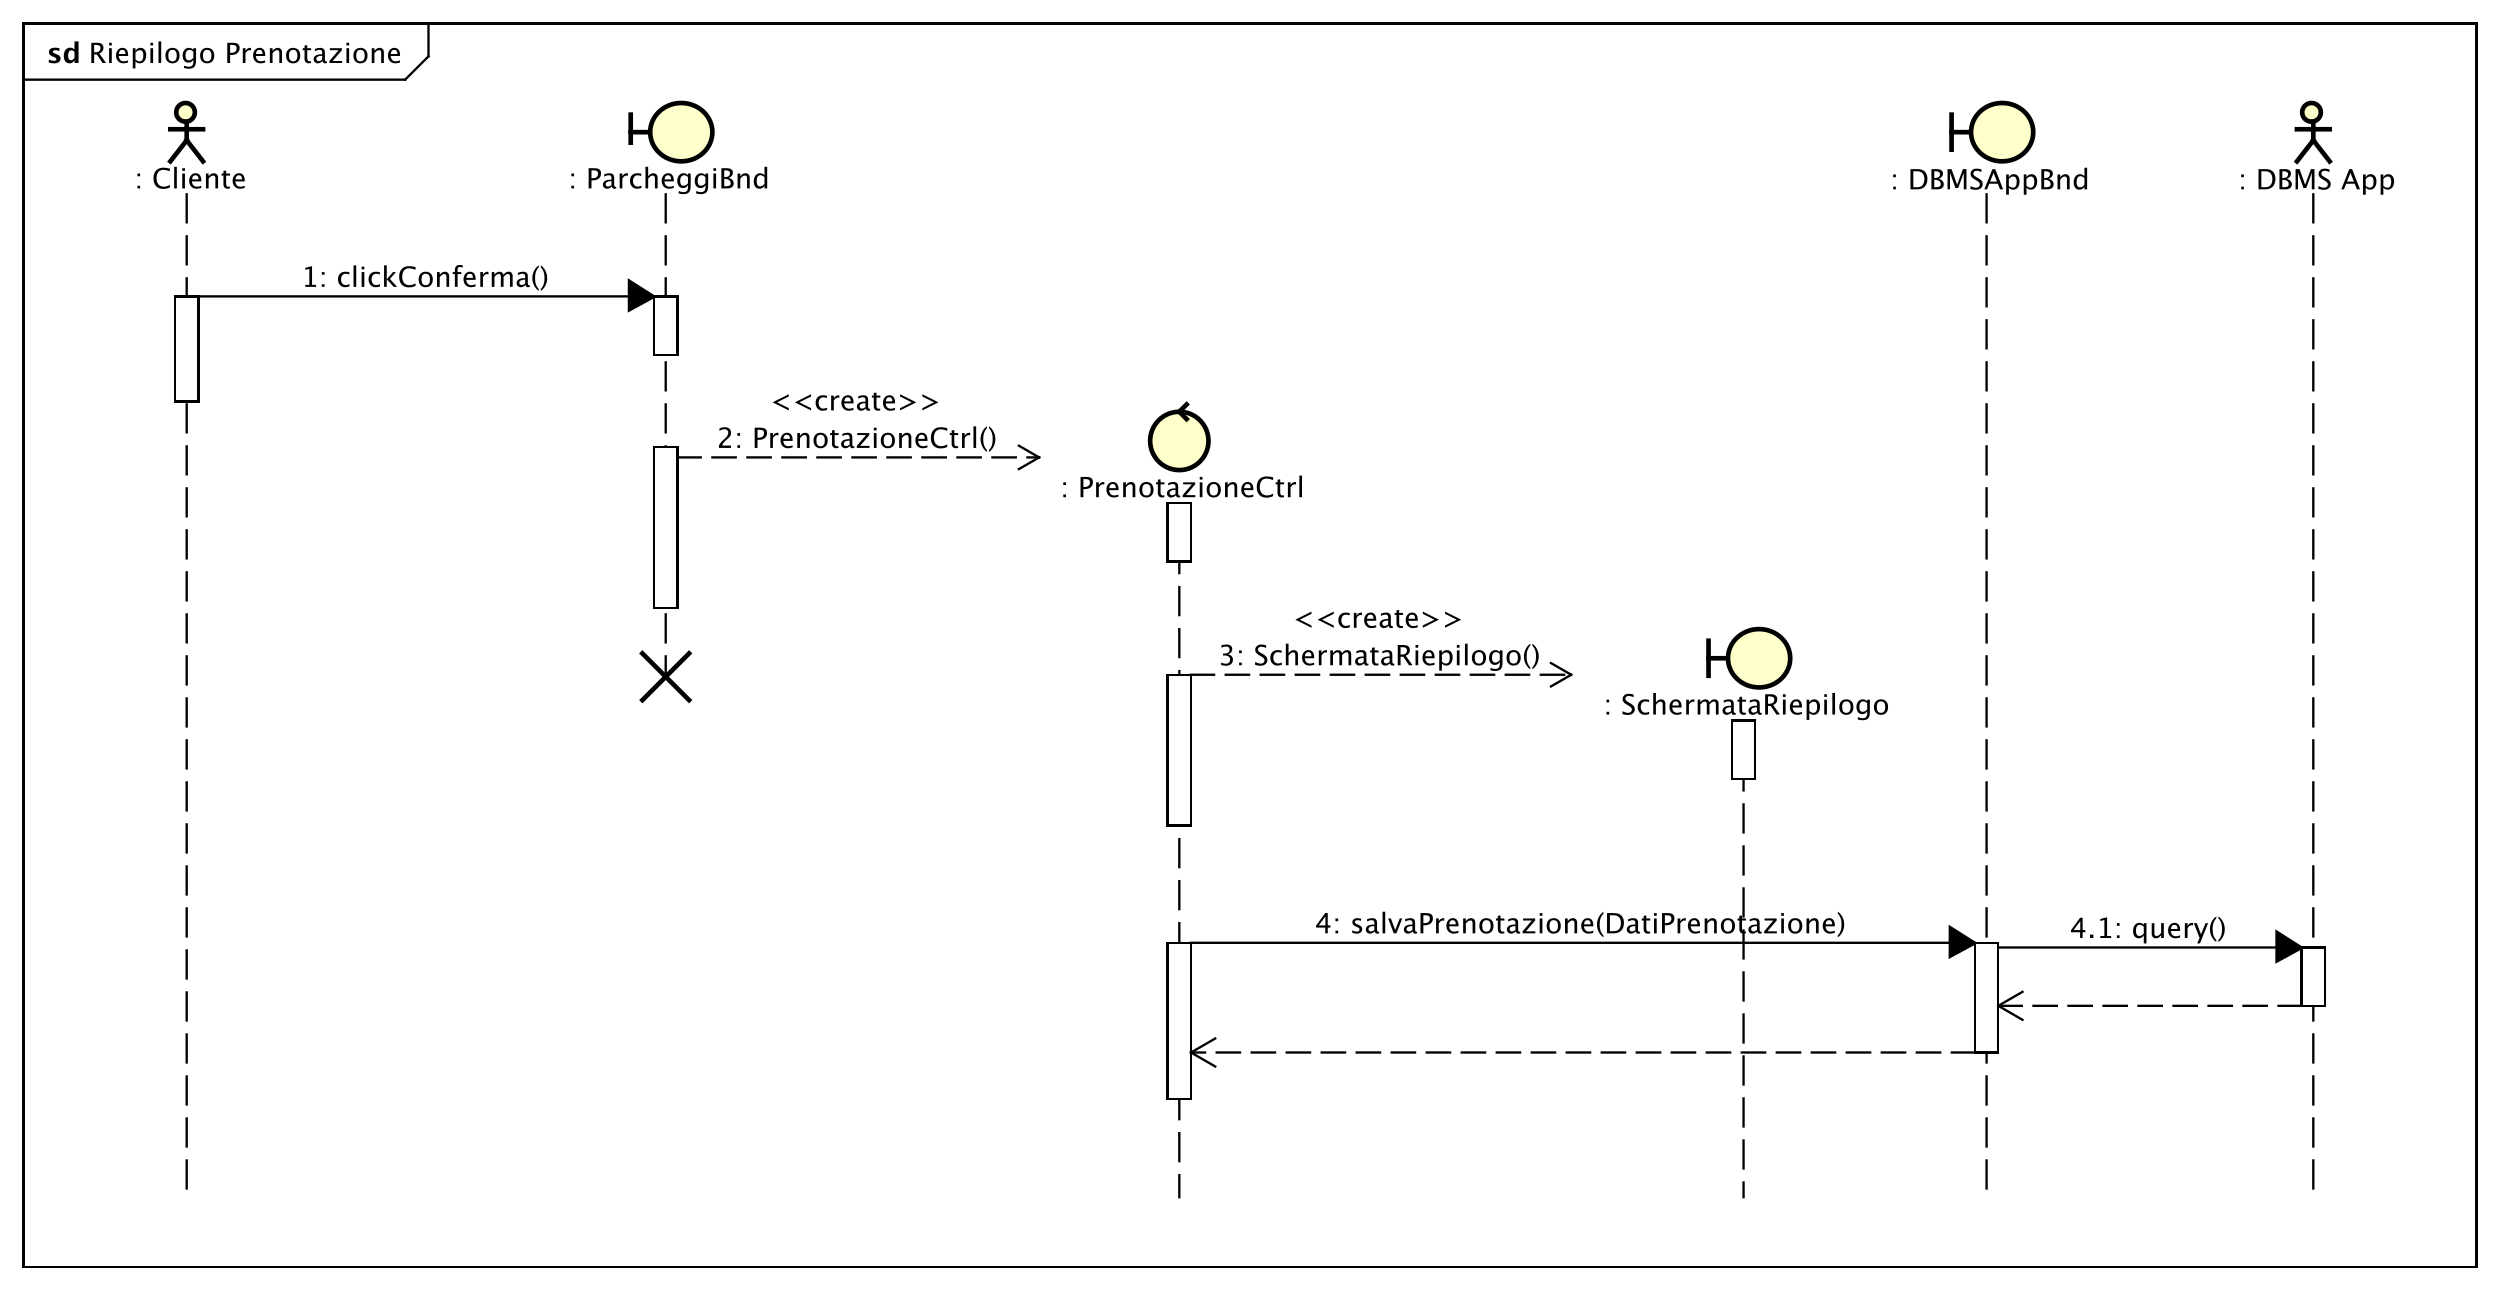 <?xml version="1.0" encoding="UTF-8"?>
<!DOCTYPE svg PUBLIC '-//W3C//DTD SVG 1.0//EN'
          'http://www.w3.org/TR/2001/REC-SVG-20010904/DTD/svg10.dtd'>
<svg xmlns:xlink="http://www.w3.org/1999/xlink" style="fill-opacity:1; color-rendering:auto; color-interpolation:auto; text-rendering:auto; stroke:black; stroke-linecap:square; stroke-miterlimit:10; shape-rendering:auto; stroke-opacity:1; fill:black; stroke-dasharray:none; font-weight:normal; stroke-width:1; font-family:'Dialog'; font-style:normal; stroke-linejoin:miter; font-size:12px; stroke-dashoffset:0; image-rendering:auto;" width="1428" height="737" xmlns="http://www.w3.org/2000/svg"
><rect width="100%" height="100%" fill="#808080" stroke="none"/><!--Generated by the Batik Graphics2D SVG Generator--><defs id="genericDefs"
  /><g
  ><defs id="defs1"
    ><clipPath clipPathUnits="userSpaceOnUse" id="clipPath1"
      ><path d="M0 0 L1428 0 L1428 737 L0 737 L0 0 Z"
      /></clipPath
      ><clipPath clipPathUnits="userSpaceOnUse" id="clipPath2"
      ><path d="M-14.5 -14.133 L1056.5 -14.133 L1056.5 538.617 L-14.5 538.617 L-14.5 -14.133 Z"
      /></clipPath
      ><clipPath clipPathUnits="userSpaceOnUse" id="clipPath3"
      ><path d="M-38 -27 L1033 -27 L1033 525.75 L-38 525.75 L-38 -27 Z"
      /></clipPath
      ><clipPath clipPathUnits="userSpaceOnUse" id="clipPath4"
      ><path d="M-20 -27 L1051 -27 L1051 525.75 L-20 525.75 L-20 -27 Z"
      /></clipPath
      ><clipPath clipPathUnits="userSpaceOnUse" id="clipPath5"
      ><path d="M-53.772 -69.133 L1017.229 -69.133 L1017.229 483.617 L-53.772 483.617 L-53.772 -69.133 Z"
      /></clipPath
      ><clipPath clipPathUnits="userSpaceOnUse" id="clipPath6"
      ><path d="M-806.134 -81.133 L264.866 -81.133 L264.866 471.617 L-806.134 471.617 L-806.134 -81.133 Z"
      /></clipPath
      ><clipPath clipPathUnits="userSpaceOnUse" id="clipPath7"
      ><path d="M-955.264 -81.133 L115.736 -81.133 L115.736 471.617 L-955.264 471.617 L-955.264 -81.133 Z"
      /></clipPath
      ><clipPath clipPathUnits="userSpaceOnUse" id="clipPath8"
      ><path d="M-239.725 -69.133 L831.275 -69.133 L831.275 483.617 L-239.725 483.617 L-239.725 -69.133 Z"
      /></clipPath
      ><clipPath clipPathUnits="userSpaceOnUse" id="clipPath9"
      ><path d="M-129.006 -122.934 L941.994 -122.934 L941.994 429.816 L-129.006 429.816 L-129.006 -122.934 Z"
      /></clipPath
      ><clipPath clipPathUnits="userSpaceOnUse" id="clipPath10"
      ><path d="M-450.511 -201.434 L620.489 -201.434 L620.489 351.316 L-450.511 351.316 L-450.511 -201.434 Z"
      /></clipPath
      ><clipPath clipPathUnits="userSpaceOnUse" id="clipPath11"
      ><path d="M-329.764 -175.867 L741.236 -175.867 L741.236 376.883 L-329.764 376.883 L-329.764 -175.867 Z"
      /></clipPath
      ><clipPath clipPathUnits="userSpaceOnUse" id="clipPath12"
      ><path d="M-307.078 -191.934 L763.922 -191.934 L763.922 360.816 L-307.078 360.816 L-307.078 -191.934 Z"
      /></clipPath
      ><clipPath clipPathUnits="userSpaceOnUse" id="clipPath13"
      ><path d="M-563.346 -399.934 L507.654 -399.934 L507.654 152.816 L-563.346 152.816 L-563.346 -399.934 Z"
      /></clipPath
      ><clipPath clipPathUnits="userSpaceOnUse" id="clipPath14"
      ><path d="M-886.814 -401.934 L184.186 -401.934 L184.186 150.816 L-886.814 150.816 L-886.814 -401.934 Z"
      /></clipPath
      ><clipPath clipPathUnits="userSpaceOnUse" id="clipPath15"
      ><path d="M-683.264 -294.566 L387.736 -294.566 L387.736 258.184 L-683.264 258.184 L-683.264 -294.566 Z"
      /></clipPath
      ><clipPath clipPathUnits="userSpaceOnUse" id="clipPath16"
      ><path d="M-553.752 -269 L517.248 -269 L517.248 283.75 L-553.752 283.75 L-553.752 -269 Z"
      /></clipPath
      ><clipPath clipPathUnits="userSpaceOnUse" id="clipPath17"
      ><path d="M-522.042 -285.066 L548.958 -285.066 L548.958 267.684 L-522.042 267.684 L-522.042 -285.066 Z"
      /></clipPath
    ></defs
    ><g style="fill:white; stroke:white;"
    ><rect x="0" y="0" width="1428" style="clip-path:url(#clipPath1); stroke:none;" height="737"
    /></g
    ><g style="text-rendering:geometricPrecision; shape-rendering:crispEdges;" transform="scale(1.333,1.333) translate(14.5,14.133)"
    ><rect x="-4.5" y="-4.133" width="1051.264" style="fill:none; clip-path:url(#clipPath2);" height="533"
      /><line x1="169.11" x2="169.11" y1="-3.133" style="clip-path:url(#clipPath2); fill:none; text-rendering:optimizeLegibility; shape-rendering:auto;" y2="10"
      /><line x1="169.11" x2="159.11" y1="10" style="clip-path:url(#clipPath2); fill:none; text-rendering:optimizeLegibility; shape-rendering:auto;" y2="20"
      /><line x1="159.11" x2="-4.5" y1="20" style="clip-path:url(#clipPath2); fill:none; text-rendering:optimizeLegibility; shape-rendering:auto;" y2="20"
    /></g
    ><g style="font-family:sans-serif; text-rendering:optimizeLegibility;" transform="matrix(1.333,0,0,1.333,19.333,18.844) translate(23.5,12.867)"
    ><path d="M1.119 0 L1.119 -8.672 L3.744 -8.672 Q4.992 -8.672 5.657 -8.121 Q6.322 -7.57 6.322 -6.521 Q6.322 -4.787 4.57 -4.061 L7.465 0 L5.953 0 L3.486 -3.668 L2.338 -3.668 L2.338 0 ZM2.338 -4.588 L2.736 -4.588 Q5.057 -4.588 5.057 -6.41 Q5.057 -7.752 3.111 -7.752 L2.338 -7.752 ZM8.742 0 L8.742 -6.363 L9.896 -6.363 L9.896 0 ZM8.742 -7.518 L8.742 -8.672 L9.896 -8.672 L9.896 -7.518 ZM16.875 -0.205 Q15.715 0.146 14.889 0.146 Q13.482 0.146 12.595 -0.788 Q11.707 -1.723 11.707 -3.211 Q11.707 -4.658 12.489 -5.584 Q13.271 -6.51 14.49 -6.51 Q15.645 -6.51 16.274 -5.689 Q16.904 -4.869 16.904 -3.357 L16.898 -3 L12.885 -3 Q13.137 -0.732 15.105 -0.732 Q15.826 -0.732 16.875 -1.119 ZM12.938 -3.867 L15.744 -3.867 Q15.744 -5.643 14.42 -5.643 Q13.09 -5.643 12.938 -3.867 ZM18.896 2.314 L18.896 -6.363 L20.051 -6.363 L20.051 -5.168 Q20.76 -6.504 22.178 -6.504 Q23.326 -6.504 23.985 -5.666 Q24.645 -4.828 24.645 -3.375 Q24.645 -1.793 23.898 -0.823 Q23.15 0.146 21.932 0.146 Q20.801 0.146 20.051 -0.721 L20.051 2.314 ZM20.051 -1.518 Q20.941 -0.721 21.75 -0.721 Q23.414 -0.721 23.414 -3.258 Q23.414 -5.496 21.938 -5.496 Q20.971 -5.496 20.051 -4.447 ZM26.449 0 L26.449 -6.363 L27.604 -6.363 L27.604 0 ZM26.449 -7.518 L26.449 -8.672 L27.604 -8.672 L27.604 -7.518 ZM29.918 0 L29.918 -9.252 L31.072 -9.252 L31.072 0 ZM35.877 0.146 Q34.512 0.146 33.697 -0.759 Q32.883 -1.664 32.883 -3.182 Q32.883 -4.717 33.7 -5.61 Q34.518 -6.504 35.918 -6.504 Q37.318 -6.504 38.136 -5.61 Q38.953 -4.717 38.953 -3.193 Q38.953 -1.635 38.133 -0.744 Q37.312 0.146 35.877 0.146 ZM35.895 -0.721 Q37.728 -0.721 37.728 -3.193 Q37.728 -5.637 35.918 -5.637 Q34.113 -5.637 34.113 -3.182 Q34.113 -0.721 35.895 -0.721 ZM40.781 2.115 L40.916 1.113 Q41.918 1.588 42.891 1.588 Q44.842 1.588 44.842 -0.48 L44.842 -1.482 Q44.203 -0.146 42.744 -0.146 Q41.602 -0.146 40.928 -0.979 Q40.254 -1.81 40.254 -3.223 Q40.254 -4.676 41.022 -5.59 Q41.789 -6.504 43.008 -6.504 Q44.074 -6.504 44.842 -5.637 L44.842 -6.363 L46.002 -6.363 L46.002 -1.734 Q46.002 -0.24 45.847 0.477 Q45.691 1.195 45.264 1.652 Q44.508 2.455 42.914 2.455 Q41.801 2.455 40.781 2.115 ZM44.842 -2.203 L44.842 -4.846 Q44.08 -5.637 43.184 -5.637 Q42.387 -5.637 41.935 -4.998 Q41.484 -4.359 41.484 -3.246 Q41.484 -1.154 42.955 -1.154 Q43.957 -1.154 44.842 -2.203 ZM50.73 0.146 Q49.365 0.146 48.551 -0.759 Q47.736 -1.664 47.736 -3.182 Q47.736 -4.717 48.554 -5.61 Q49.371 -6.504 50.772 -6.504 Q52.172 -6.504 52.989 -5.61 Q53.807 -4.717 53.807 -3.193 Q53.807 -1.635 52.986 -0.744 Q52.166 0.146 50.73 0.146 ZM50.748 -0.721 Q52.582 -0.721 52.582 -3.193 Q52.582 -5.637 50.772 -5.637 Q48.967 -5.637 48.967 -3.182 Q48.967 -0.721 50.748 -0.721 ZM59.373 0 L59.373 -8.672 L61.734 -8.672 Q63.305 -8.672 63.99 -8.142 Q64.676 -7.611 64.676 -6.398 Q64.676 -5.016 63.738 -4.231 Q62.801 -3.445 61.137 -3.445 L60.592 -3.445 L60.592 0 ZM60.592 -4.377 L61.09 -4.377 Q62.185 -4.377 62.783 -4.881 Q63.381 -5.385 63.381 -6.305 Q63.381 -7.084 62.912 -7.418 Q62.443 -7.752 61.348 -7.752 L60.592 -7.752 ZM66.041 0 L66.041 -6.363 L67.195 -6.363 L67.195 -5.168 Q67.881 -6.504 69.188 -6.504 Q69.363 -6.504 69.557 -6.475 L69.557 -5.396 Q69.258 -5.496 69.029 -5.496 Q67.934 -5.496 67.195 -4.195 L67.195 0 ZM75.615 -0.205 Q74.455 0.146 73.629 0.146 Q72.223 0.146 71.335 -0.788 Q70.447 -1.723 70.447 -3.211 Q70.447 -4.658 71.23 -5.584 Q72.012 -6.51 73.231 -6.51 Q74.385 -6.51 75.015 -5.689 Q75.644 -4.869 75.644 -3.357 L75.639 -3 L71.625 -3 Q71.877 -0.732 73.846 -0.732 Q74.566 -0.732 75.615 -1.119 ZM71.678 -3.867 L74.484 -3.867 Q74.484 -5.643 73.16 -5.643 Q71.83 -5.643 71.678 -3.867 ZM77.637 0 L77.637 -6.363 L78.791 -6.363 L78.791 -5.168 Q79.705 -6.504 81.029 -6.504 Q81.856 -6.504 82.348 -5.979 Q82.84 -5.455 82.84 -4.57 L82.84 0 L81.686 0 L81.686 -4.195 Q81.686 -4.904 81.478 -5.206 Q81.269 -5.508 80.789 -5.508 Q79.728 -5.508 78.791 -4.119 L78.791 0 ZM87.574 0.146 Q86.209 0.146 85.394 -0.759 Q84.58 -1.664 84.58 -3.182 Q84.58 -4.717 85.397 -5.61 Q86.215 -6.504 87.615 -6.504 Q89.016 -6.504 89.833 -5.61 Q90.65 -4.717 90.65 -3.193 Q90.65 -1.635 89.83 -0.744 Q89.01 0.146 87.574 0.146 ZM87.592 -0.721 Q89.426 -0.721 89.426 -3.193 Q89.426 -5.637 87.615 -5.637 Q85.811 -5.637 85.811 -3.182 Q85.811 -0.721 87.592 -0.721 ZM94.365 0.146 Q93.486 0.146 92.994 -0.357 Q92.502 -0.861 92.502 -1.758 L92.502 -5.496 L91.705 -5.496 L91.705 -6.363 L92.502 -6.363 L92.502 -7.518 L93.656 -7.629 L93.656 -6.363 L95.32 -6.363 L95.32 -5.496 L93.656 -5.496 L93.656 -1.969 Q93.656 -0.721 94.734 -0.721 Q94.963 -0.721 95.291 -0.797 L95.291 0 Q94.758 0.146 94.365 0.146 ZM100.225 -0.809 Q99.188 0.146 98.227 0.146 Q97.436 0.146 96.914 -0.349 Q96.393 -0.844 96.393 -1.6 Q96.393 -2.643 97.269 -3.202 Q98.144 -3.762 99.779 -3.762 L100.055 -3.762 L100.055 -4.529 Q100.055 -5.637 98.918 -5.637 Q98.004 -5.637 96.943 -5.074 L96.943 -6.029 Q98.109 -6.504 99.129 -6.504 Q100.195 -6.504 100.702 -6.023 Q101.209 -5.543 101.209 -4.529 L101.209 -1.647 Q101.209 -0.656 101.818 -0.656 Q101.894 -0.656 102.041 -0.68 L102.123 -0.041 Q101.731 0.146 101.256 0.146 Q100.447 0.146 100.225 -0.809 ZM100.055 -1.435 L100.055 -3.082 L99.668 -3.094 Q98.719 -3.094 98.133 -2.733 Q97.547 -2.373 97.547 -1.787 Q97.547 -1.371 97.84 -1.084 Q98.133 -0.797 98.555 -0.797 Q99.275 -0.797 100.055 -1.435 ZM103.137 0 L103.137 -0.867 L107.074 -5.496 L103.318 -5.496 L103.318 -6.363 L108.498 -6.363 L108.498 -5.496 L104.561 -0.867 L108.574 -0.867 L108.574 0 ZM110.449 0 L110.449 -6.363 L111.603 -6.363 L111.603 0 ZM110.449 -7.518 L110.449 -8.672 L111.603 -8.672 L111.603 -7.518 ZM116.408 0.146 Q115.043 0.146 114.228 -0.759 Q113.414 -1.664 113.414 -3.182 Q113.414 -4.717 114.231 -5.61 Q115.049 -6.504 116.449 -6.504 Q117.85 -6.504 118.667 -5.61 Q119.484 -4.717 119.484 -3.193 Q119.484 -1.635 118.664 -0.744 Q117.844 0.146 116.408 0.146 ZM116.426 -0.721 Q118.26 -0.721 118.26 -3.193 Q118.26 -5.637 116.449 -5.637 Q114.644 -5.637 114.644 -3.182 Q114.644 -0.721 116.426 -0.721 ZM121.289 0 L121.289 -6.363 L122.443 -6.363 L122.443 -5.168 Q123.357 -6.504 124.682 -6.504 Q125.508 -6.504 126 -5.979 Q126.492 -5.455 126.492 -4.57 L126.492 0 L125.338 0 L125.338 -4.195 Q125.338 -4.904 125.13 -5.206 Q124.922 -5.508 124.441 -5.508 Q123.381 -5.508 122.443 -4.119 L122.443 0 ZM133.4 -0.205 Q132.24 0.146 131.414 0.146 Q130.008 0.146 129.12 -0.788 Q128.232 -1.723 128.232 -3.211 Q128.232 -4.658 129.015 -5.584 Q129.797 -6.51 131.016 -6.51 Q132.17 -6.51 132.8 -5.689 Q133.43 -4.869 133.43 -3.357 L133.424 -3 L129.41 -3 Q129.662 -0.732 131.631 -0.732 Q132.352 -0.732 133.4 -1.119 ZM129.463 -3.867 L132.269 -3.867 Q132.269 -5.643 130.945 -5.643 Q129.615 -5.643 129.463 -3.867 Z" style="stroke:none; clip-path:url(#clipPath3);"
    /></g
    ><g style="text-rendering:optimizeLegibility; font-weight:bold; font-family:sans-serif;" transform="matrix(1.333,0,0,1.333,19.333,18.844) translate(5.5,12.867)"
    ><path d="M0.914 -0.205 L0.914 -1.477 Q2.203 -0.938 3.117 -0.938 Q4.184 -0.938 4.184 -1.664 Q4.184 -2.133 3.305 -2.484 L2.719 -2.719 Q1.764 -3.106 1.353 -3.551 Q0.943 -3.996 0.943 -4.652 Q0.943 -5.566 1.641 -6.073 Q2.338 -6.58 3.592 -6.58 Q4.377 -6.58 5.461 -6.352 L5.461 -5.133 Q4.418 -5.496 3.732 -5.496 Q2.654 -5.496 2.654 -4.828 Q2.654 -4.389 3.451 -4.084 L3.955 -3.891 Q5.086 -3.463 5.528 -3.023 Q5.971 -2.584 5.971 -1.893 Q5.971 -0.984 5.218 -0.419 Q4.465 0.146 3.258 0.146 Q2.098 0.146 0.914 -0.205 ZM11.918 0 L11.918 -1.213 Q11.25 0.146 9.815 0.146 Q8.654 0.146 7.992 -0.703 Q7.33 -1.553 7.33 -3.041 Q7.33 -4.658 8.077 -5.619 Q8.824 -6.58 10.084 -6.58 Q11.092 -6.58 11.918 -5.783 L11.918 -9.252 L13.658 -9.252 L13.658 0 ZM11.918 -4.752 Q11.291 -5.455 10.576 -5.455 Q9.938 -5.455 9.557 -4.84 Q9.176 -4.225 9.176 -3.188 Q9.176 -1.213 10.441 -1.213 Q11.215 -1.213 11.918 -2.203 Z" style="stroke:none; clip-path:url(#clipPath4);"
    /></g
    ><g transform="matrix(1.333,0,0,1.333,19.333,18.844)" style="text-rendering:optimizeLegibility; stroke-dasharray:12,6; font-weight:bold; font-family:sans-serif; stroke-linecap:butt;"
    ><line x1="65.5" x2="65.5" y1="69.133" style="fill:none; clip-path:url(#clipPath2);" y2="498.867"
    /></g
    ><g transform="matrix(1.333,0,0,1.333,19.333,18.844)" style="fill:rgb(255,255,204); text-rendering:optimizeLegibility; font-family:sans-serif; stroke:rgb(255,255,204); font-weight:bold; stroke-width:2;"
    ><circle r="4" style="clip-path:url(#clipPath2); stroke:none;" cx="65" cy="34"
      /><circle style="fill:none; clip-path:url(#clipPath2); stroke:black;" r="4" cx="65" cy="34"
      /><line x1="65.5" x2="65.5" y1="38" style="clip-path:url(#clipPath2); fill:none; stroke:black;" y2="46"
      /><line x1="58.5" x2="72.5" y1="41.25" style="clip-path:url(#clipPath2); fill:none; stroke:black;" y2="41.25"
      /><line x1="65.5" x2="58.5" y1="46" style="clip-path:url(#clipPath2); fill:none; stroke:black;" y2="55"
      /><line x1="65.5" x2="72.5" y1="46" style="clip-path:url(#clipPath2); fill:none; stroke:black;" y2="55"
      /><path d="M5.115 11.602 L5.115 10.447 L6.269 10.447 L6.269 11.602 ZM5.115 6.398 L5.115 5.238 L6.269 5.238 L6.269 6.398 ZM16.225 11.818 Q14.203 11.818 13.102 10.632 Q12 9.445 12 7.271 Q12 5.104 13.122 3.908 Q14.244 2.713 16.283 2.713 Q17.449 2.713 19.014 3.094 L19.014 4.248 Q17.232 3.633 16.266 3.633 Q14.854 3.633 14.08 4.588 Q13.307 5.543 13.307 7.283 Q13.307 8.941 14.133 9.899 Q14.959 10.857 16.389 10.857 Q17.619 10.857 19.025 10.102 L19.025 11.156 Q17.742 11.818 16.225 11.818 ZM20.848 11.602 L20.848 2.35 L22.002 2.35 L22.002 11.602 ZM24.316 11.602 L24.316 5.238 L25.471 5.238 L25.471 11.602 ZM24.316 4.084 L24.316 2.93 L25.471 2.93 L25.471 4.084 ZM32.449 11.396 Q31.289 11.748 30.463 11.748 Q29.057 11.748 28.169 10.813 Q27.281 9.879 27.281 8.391 Q27.281 6.943 28.064 6.018 Q28.846 5.092 30.064 5.092 Q31.219 5.092 31.849 5.912 Q32.478 6.732 32.478 8.244 L32.473 8.602 L28.459 8.602 Q28.711 10.869 30.68 10.869 Q31.4 10.869 32.449 10.482 ZM28.512 7.734 L31.318 7.734 Q31.318 5.959 29.994 5.959 Q28.664 5.959 28.512 7.734 ZM34.471 11.602 L34.471 5.238 L35.625 5.238 L35.625 6.434 Q36.539 5.098 37.863 5.098 Q38.69 5.098 39.182 5.622 Q39.674 6.146 39.674 7.031 L39.674 11.602 L38.52 11.602 L38.52 7.406 Q38.52 6.697 38.312 6.396 Q38.103 6.094 37.623 6.094 Q36.562 6.094 35.625 7.482 L35.625 11.602 ZM43.828 11.748 Q42.949 11.748 42.457 11.244 Q41.965 10.74 41.965 9.844 L41.965 6.106 L41.168 6.106 L41.168 5.238 L41.965 5.238 L41.965 4.084 L43.119 3.973 L43.119 5.238 L44.783 5.238 L44.783 6.106 L43.119 6.106 L43.119 9.633 Q43.119 10.881 44.197 10.881 Q44.426 10.881 44.754 10.805 L44.754 11.602 Q44.221 11.748 43.828 11.748 ZM51.07 11.396 Q49.91 11.748 49.084 11.748 Q47.678 11.748 46.79 10.813 Q45.902 9.879 45.902 8.391 Q45.902 6.943 46.685 6.018 Q47.467 5.092 48.685 5.092 Q49.84 5.092 50.47 5.912 Q51.1 6.732 51.1 8.244 L51.094 8.602 L47.08 8.602 Q47.332 10.869 49.301 10.869 Q50.022 10.869 51.07 10.482 ZM47.133 7.734 L49.94 7.734 Q49.94 5.959 48.615 5.959 Q47.285 5.959 47.133 7.734 Z" style="fill:black; clip-path:url(#clipPath5); stroke:none;" transform="translate(39.272,55)"
    /></g
    ><g style="text-rendering:optimizeLegibility; stroke-width:2; font-family:sans-serif;" transform="matrix(1.333,0,0,1.333,19.333,18.844)"
    ><line x1="280.764" x2="260.764" y1="265.867" style="fill:none; clip-path:url(#clipPath2);" y2="285.867"
      /><line x1="260.764" x2="280.764" y1="265.867" style="fill:none; clip-path:url(#clipPath2);" y2="285.867"
      /><line x1="836.764" x2="836.764" y1="69.133" style="stroke-linecap:butt; clip-path:url(#clipPath2); fill:none; stroke-dasharray:12,6; stroke-width:1;" y2="498.867"
      /><line x1="821.764" x2="830.097" y1="42.5" style="fill:none; clip-path:url(#clipPath2);" y2="42.5"
      /><line x1="821.764" x2="821.764" y1="35" style="fill:none; clip-path:url(#clipPath2);" y2="50"
      /><ellipse style="clip-path:url(#clipPath2); fill:rgb(255,255,204); stroke:none;" rx="13.333" cx="843.431" ry="12.5" cy="42.5"
      /><ellipse style="fill:none; clip-path:url(#clipPath2);" rx="13.333" cx="843.431" ry="12.5" cy="42.5"
    /></g
    ><g style="text-rendering:optimizeLegibility; stroke-width:2; font-family:sans-serif;" transform="matrix(1.333,0,0,1.333,19.333,18.844) translate(791.634,67)"
    ><path d="M5.115 0 L5.115 -1.154 L6.269 -1.154 L6.269 0 ZM5.115 -5.203 L5.115 -6.363 L6.269 -6.363 L6.269 -5.203 ZM12.51 0 L12.51 -8.672 L15.393 -8.672 Q16.682 -8.672 17.476 -8.385 Q18.27 -8.098 18.85 -7.412 Q19.77 -6.322 19.77 -4.541 Q19.77 -2.379 18.627 -1.19 Q17.484 0 15.41 0 ZM13.74 -0.92 L15.316 -0.92 Q17.004 -0.92 17.707 -1.828 Q18.463 -2.795 18.463 -4.424 Q18.463 -5.953 17.719 -6.826 Q17.268 -7.359 16.641 -7.556 Q16.014 -7.752 14.754 -7.752 L13.74 -7.752 ZM21.498 0 L21.498 -8.672 L23.748 -8.672 Q25.049 -8.672 25.743 -8.18 Q26.438 -7.688 26.438 -6.762 Q26.438 -5.186 24.656 -4.518 Q26.783 -3.867 26.783 -2.168 Q26.783 -1.113 26.08 -0.557 Q25.377 0 24.053 0 ZM22.717 -0.92 L22.969 -0.92 Q24.322 -0.92 24.721 -1.09 Q25.482 -1.412 25.482 -2.285 Q25.482 -3.059 24.791 -3.571 Q24.1 -4.084 23.062 -4.084 L22.717 -4.084 ZM22.717 -4.863 L23.109 -4.863 Q24.094 -4.863 24.636 -5.285 Q25.178 -5.707 25.178 -6.475 Q25.178 -7.752 23.197 -7.752 L22.717 -7.752 ZM28.4 0 L28.4 -8.672 L30.105 -8.672 L32.508 -1.963 L34.98 -8.672 L36.504 -8.672 L36.504 0 L35.355 0 L35.355 -7.055 L32.965 -0.58 L31.775 -0.58 L29.455 -7.072 L29.455 0 ZM40.435 0.217 Q39.562 0.217 38.203 -0.164 L38.203 -1.383 Q39.668 -0.703 40.611 -0.703 Q41.338 -0.703 41.78 -1.084 Q42.223 -1.465 42.223 -2.086 Q42.223 -2.596 41.933 -2.953 Q41.643 -3.311 40.863 -3.75 L40.266 -4.096 Q39.158 -4.729 38.704 -5.288 Q38.25 -5.848 38.25 -6.592 Q38.25 -7.594 38.977 -8.241 Q39.703 -8.889 40.828 -8.889 Q41.83 -8.889 42.943 -8.555 L42.943 -7.43 Q41.572 -7.969 40.898 -7.969 Q40.26 -7.969 39.844 -7.629 Q39.428 -7.289 39.428 -6.773 Q39.428 -6.34 39.732 -6.006 Q40.037 -5.672 40.846 -5.209 L41.467 -4.857 Q42.592 -4.219 43.037 -3.65 Q43.482 -3.082 43.482 -2.285 Q43.482 -1.154 42.648 -0.469 Q41.812 0.217 40.435 0.217 ZM49.594 -3.316 L48.117 -7.055 L46.635 -3.316 ZM50.895 0 L49.951 -2.402 L46.277 -2.402 L45.322 0 L44.18 0 L47.619 -8.672 L48.838 -8.672 L52.225 0 ZM53.514 2.314 L53.514 -6.363 L54.668 -6.363 L54.668 -5.168 Q55.377 -6.504 56.795 -6.504 Q57.943 -6.504 58.602 -5.666 Q59.262 -4.828 59.262 -3.375 Q59.262 -1.793 58.515 -0.823 Q57.768 0.146 56.549 0.146 Q55.418 0.146 54.668 -0.721 L54.668 2.314 ZM54.668 -1.518 Q55.559 -0.721 56.367 -0.721 Q58.031 -0.721 58.031 -3.258 Q58.031 -5.496 56.555 -5.496 Q55.588 -5.496 54.668 -4.447 ZM61.066 2.314 L61.066 -6.363 L62.221 -6.363 L62.221 -5.168 Q62.93 -6.504 64.348 -6.504 Q65.496 -6.504 66.155 -5.666 Q66.814 -4.828 66.814 -3.375 Q66.814 -1.793 66.067 -0.823 Q65.32 0.146 64.102 0.146 Q62.971 0.146 62.221 -0.721 L62.221 2.314 ZM62.221 -1.518 Q63.111 -0.721 63.92 -0.721 Q65.584 -0.721 65.584 -3.258 Q65.584 -5.496 64.107 -5.496 Q63.141 -5.496 62.221 -4.447 ZM68.584 0 L68.584 -8.672 L70.834 -8.672 Q72.135 -8.672 72.829 -8.18 Q73.523 -7.688 73.523 -6.762 Q73.523 -5.186 71.742 -4.518 Q73.869 -3.867 73.869 -2.168 Q73.869 -1.113 73.166 -0.557 Q72.463 0 71.139 0 ZM69.803 -0.92 L70.055 -0.92 Q71.408 -0.92 71.807 -1.09 Q72.568 -1.412 72.568 -2.285 Q72.568 -3.059 71.877 -3.571 Q71.186 -4.084 70.148 -4.084 L69.803 -4.084 ZM69.803 -4.863 L70.195 -4.863 Q71.18 -4.863 71.722 -5.285 Q72.264 -5.707 72.264 -6.475 Q72.264 -7.752 70.283 -7.752 L69.803 -7.752 ZM75.522 0 L75.522 -6.363 L76.676 -6.363 L76.676 -5.168 Q77.59 -6.504 78.914 -6.504 Q79.74 -6.504 80.232 -5.979 Q80.725 -5.455 80.725 -4.57 L80.725 0 L79.57 0 L79.57 -4.195 Q79.57 -4.904 79.362 -5.206 Q79.154 -5.508 78.674 -5.508 Q77.613 -5.508 76.676 -4.119 L76.676 0 ZM87.053 0 L87.053 -1.195 Q86.35 0.146 84.932 0.146 Q83.783 0.146 83.124 -0.691 Q82.465 -1.529 82.465 -2.982 Q82.465 -4.57 83.212 -5.537 Q83.959 -6.504 85.178 -6.504 Q86.309 -6.504 87.053 -5.637 L87.053 -9.252 L88.213 -9.252 L88.213 0 ZM87.053 -4.846 Q86.156 -5.637 85.353 -5.637 Q83.695 -5.637 83.695 -3.1 Q83.695 -0.867 85.172 -0.867 Q86.133 -0.867 87.053 -1.916 Z" style="stroke:none; clip-path:url(#clipPath6);"
    /></g
    ><g style="text-rendering:optimizeLegibility; stroke-dasharray:12,6; font-family:sans-serif; stroke-linecap:butt;" transform="matrix(1.333,0,0,1.333,19.333,18.844)"
    ><line x1="976.764" x2="976.764" y1="69.133" style="fill:none; clip-path:url(#clipPath2);" y2="498.867"
    /></g
    ><g transform="matrix(1.333,0,0,1.333,19.333,18.844)" style="fill:rgb(255,255,204); text-rendering:optimizeLegibility; stroke-width:2; font-family:sans-serif; stroke:rgb(255,255,204);"
    ><circle r="4" style="clip-path:url(#clipPath2); stroke:none;" cx="976" cy="34"
      /><circle style="fill:none; clip-path:url(#clipPath2); stroke:black;" r="4" cx="976" cy="34"
      /><line x1="976.764" x2="976.764" y1="38" style="clip-path:url(#clipPath2); fill:none; stroke:black;" y2="46"
      /><line x1="969.764" x2="983.764" y1="41.25" style="clip-path:url(#clipPath2); fill:none; stroke:black;" y2="41.25"
      /><line x1="976.764" x2="969.764" y1="46" style="clip-path:url(#clipPath2); fill:none; stroke:black;" y2="55"
      /><line x1="976.764" x2="983.764" y1="46" style="clip-path:url(#clipPath2); fill:none; stroke:black;" y2="55"
    /></g
    ><g style="text-rendering:optimizeLegibility; stroke-width:2; font-family:sans-serif;" transform="matrix(1.333,0,0,1.333,19.333,18.844) translate(940.764,67)"
    ><path d="M5.115 0 L5.115 -1.154 L6.269 -1.154 L6.269 0 ZM5.115 -5.203 L5.115 -6.363 L6.269 -6.363 L6.269 -5.203 ZM12.51 0 L12.51 -8.672 L15.393 -8.672 Q16.682 -8.672 17.476 -8.385 Q18.27 -8.098 18.85 -7.412 Q19.77 -6.322 19.77 -4.541 Q19.77 -2.379 18.627 -1.19 Q17.484 0 15.41 0 ZM13.74 -0.92 L15.316 -0.92 Q17.004 -0.92 17.707 -1.828 Q18.463 -2.795 18.463 -4.424 Q18.463 -5.953 17.719 -6.826 Q17.268 -7.359 16.641 -7.556 Q16.014 -7.752 14.754 -7.752 L13.74 -7.752 ZM21.498 0 L21.498 -8.672 L23.748 -8.672 Q25.049 -8.672 25.743 -8.18 Q26.438 -7.688 26.438 -6.762 Q26.438 -5.186 24.656 -4.518 Q26.783 -3.867 26.783 -2.168 Q26.783 -1.113 26.08 -0.557 Q25.377 0 24.053 0 ZM22.717 -0.92 L22.969 -0.92 Q24.322 -0.92 24.721 -1.09 Q25.482 -1.412 25.482 -2.285 Q25.482 -3.059 24.791 -3.571 Q24.1 -4.084 23.062 -4.084 L22.717 -4.084 ZM22.717 -4.863 L23.109 -4.863 Q24.094 -4.863 24.636 -5.285 Q25.178 -5.707 25.178 -6.475 Q25.178 -7.752 23.197 -7.752 L22.717 -7.752 ZM28.4 0 L28.4 -8.672 L30.105 -8.672 L32.508 -1.963 L34.98 -8.672 L36.504 -8.672 L36.504 0 L35.355 0 L35.355 -7.055 L32.965 -0.58 L31.775 -0.58 L29.455 -7.072 L29.455 0 ZM40.435 0.217 Q39.562 0.217 38.203 -0.164 L38.203 -1.383 Q39.668 -0.703 40.611 -0.703 Q41.338 -0.703 41.78 -1.084 Q42.223 -1.465 42.223 -2.086 Q42.223 -2.596 41.933 -2.953 Q41.643 -3.311 40.863 -3.75 L40.266 -4.096 Q39.158 -4.729 38.704 -5.288 Q38.25 -5.848 38.25 -6.592 Q38.25 -7.594 38.977 -8.241 Q39.703 -8.889 40.828 -8.889 Q41.83 -8.889 42.943 -8.555 L42.943 -7.43 Q41.572 -7.969 40.898 -7.969 Q40.26 -7.969 39.844 -7.629 Q39.428 -7.289 39.428 -6.773 Q39.428 -6.34 39.732 -6.006 Q40.037 -5.672 40.846 -5.209 L41.467 -4.857 Q42.592 -4.219 43.037 -3.65 Q43.482 -3.082 43.482 -2.285 Q43.482 -1.154 42.648 -0.469 Q41.812 0.217 40.435 0.217 ZM53.391 -3.316 L51.914 -7.055 L50.432 -3.316 ZM54.691 0 L53.748 -2.402 L50.074 -2.402 L49.119 0 L47.977 0 L51.416 -8.672 L52.635 -8.672 L56.022 0 ZM57.31 2.314 L57.31 -6.363 L58.465 -6.363 L58.465 -5.168 Q59.174 -6.504 60.592 -6.504 Q61.74 -6.504 62.399 -5.666 Q63.059 -4.828 63.059 -3.375 Q63.059 -1.793 62.312 -0.823 Q61.565 0.146 60.346 0.146 Q59.215 0.146 58.465 -0.721 L58.465 2.314 ZM58.465 -1.518 Q59.355 -0.721 60.164 -0.721 Q61.828 -0.721 61.828 -3.258 Q61.828 -5.496 60.352 -5.496 Q59.385 -5.496 58.465 -4.447 ZM64.863 2.314 L64.863 -6.363 L66.018 -6.363 L66.018 -5.168 Q66.727 -6.504 68.144 -6.504 Q69.293 -6.504 69.952 -5.666 Q70.611 -4.828 70.611 -3.375 Q70.611 -1.793 69.864 -0.823 Q69.117 0.146 67.898 0.146 Q66.768 0.146 66.018 -0.721 L66.018 2.314 ZM66.018 -1.518 Q66.908 -0.721 67.717 -0.721 Q69.381 -0.721 69.381 -3.258 Q69.381 -5.496 67.904 -5.496 Q66.938 -5.496 66.018 -4.447 Z" style="stroke:none; clip-path:url(#clipPath7);"
    /></g
    ><g style="text-rendering:optimizeLegibility; stroke-dasharray:12,6; font-family:sans-serif; stroke-linecap:butt;" transform="matrix(1.333,0,0,1.333,19.333,18.844)"
    ><line x1="270.764" x2="270.764" y1="69.133" style="fill:none; clip-path:url(#clipPath2);" y2="275.867"
      /><line x1="255.764" x2="264.098" y1="42.5" style="stroke-linecap:square; clip-path:url(#clipPath2); fill:none; stroke-dasharray:none; stroke-width:2;" y2="42.5"
      /><line x1="255.764" x2="255.764" y1="35" style="stroke-linecap:square; clip-path:url(#clipPath2); fill:none; stroke-dasharray:none; stroke-width:2;" y2="50"
    /></g
    ><g transform="matrix(1.333,0,0,1.333,19.333,18.844)" style="fill:rgb(255,255,204); text-rendering:optimizeLegibility; stroke-width:2; font-family:sans-serif; stroke:rgb(255,255,204);"
    ><ellipse style="clip-path:url(#clipPath2); stroke:none;" rx="13.333" cx="277.431" ry="12.5" cy="42.5"
      /><ellipse style="clip-path:url(#clipPath2); fill:none; stroke:black;" rx="13.333" cx="277.431" ry="12.5" cy="42.5"
      /><path d="M5.115 11.602 L5.115 10.447 L6.269 10.447 L6.269 11.602 ZM5.115 6.398 L5.115 5.238 L6.269 5.238 L6.269 6.398 ZM12.51 11.602 L12.51 2.93 L14.871 2.93 Q16.441 2.93 17.127 3.46 Q17.812 3.99 17.812 5.203 Q17.812 6.586 16.875 7.371 Q15.938 8.156 14.273 8.156 L13.729 8.156 L13.729 11.602 ZM13.729 7.225 L14.227 7.225 Q15.322 7.225 15.92 6.721 Q16.518 6.217 16.518 5.297 Q16.518 4.518 16.049 4.184 Q15.58 3.85 14.484 3.85 L13.729 3.85 ZM22.459 10.793 Q21.422 11.748 20.461 11.748 Q19.67 11.748 19.148 11.253 Q18.627 10.758 18.627 10.002 Q18.627 8.959 19.503 8.399 Q20.379 7.84 22.014 7.84 L22.289 7.84 L22.289 7.072 Q22.289 5.965 21.152 5.965 Q20.238 5.965 19.178 6.527 L19.178 5.572 Q20.344 5.098 21.363 5.098 Q22.43 5.098 22.936 5.578 Q23.443 6.059 23.443 7.072 L23.443 9.955 Q23.443 10.945 24.053 10.945 Q24.129 10.945 24.275 10.922 L24.357 11.56 Q23.965 11.748 23.49 11.748 Q22.682 11.748 22.459 10.793 ZM22.289 10.166 L22.289 8.52 L21.902 8.508 Q20.953 8.508 20.367 8.868 Q19.781 9.229 19.781 9.815 Q19.781 10.23 20.074 10.518 Q20.367 10.805 20.789 10.805 Q21.51 10.805 22.289 10.166 ZM25.805 11.602 L25.805 5.238 L26.959 5.238 L26.959 6.434 Q27.645 5.098 28.951 5.098 Q29.127 5.098 29.32 5.127 L29.32 6.205 Q29.021 6.106 28.793 6.106 Q27.697 6.106 26.959 7.406 L26.959 11.602 ZM33.199 11.748 Q31.91 11.748 31.061 10.793 Q30.211 9.838 30.211 8.385 Q30.211 6.832 31.052 5.965 Q31.893 5.098 33.398 5.098 Q34.143 5.098 35.062 5.303 L35.062 6.269 Q34.084 5.982 33.469 5.982 Q32.584 5.982 32.048 6.647 Q31.512 7.312 31.512 8.42 Q31.512 9.492 32.062 10.154 Q32.613 10.816 33.504 10.816 Q34.295 10.816 35.133 10.412 L35.133 11.408 Q34.014 11.748 33.199 11.748 ZM36.861 11.602 L36.861 2.35 L38.016 2.35 L38.016 6.434 Q38.93 5.098 40.254 5.098 Q41.08 5.098 41.572 5.622 Q42.065 6.146 42.065 7.031 L42.065 11.602 L40.91 11.602 L40.91 7.406 Q40.91 6.697 40.702 6.396 Q40.494 6.094 40.014 6.094 Q38.953 6.094 38.016 7.482 L38.016 11.602 ZM48.973 11.396 Q47.812 11.748 46.986 11.748 Q45.58 11.748 44.692 10.813 Q43.805 9.879 43.805 8.391 Q43.805 6.943 44.587 6.018 Q45.369 5.092 46.588 5.092 Q47.742 5.092 48.372 5.912 Q49.002 6.732 49.002 8.244 L48.996 8.602 L44.982 8.602 Q45.234 10.869 47.203 10.869 Q47.924 10.869 48.973 10.482 ZM45.035 7.734 L47.842 7.734 Q47.842 5.959 46.518 5.959 Q45.188 5.959 45.035 7.734 ZM51.018 13.717 L51.152 12.715 Q52.154 13.19 53.127 13.19 Q55.078 13.19 55.078 11.121 L55.078 10.119 Q54.44 11.455 52.98 11.455 Q51.838 11.455 51.164 10.623 Q50.49 9.791 50.49 8.379 Q50.49 6.926 51.258 6.012 Q52.025 5.098 53.244 5.098 Q54.31 5.098 55.078 5.965 L55.078 5.238 L56.238 5.238 L56.238 9.867 Q56.238 11.361 56.083 12.079 Q55.928 12.797 55.5 13.254 Q54.744 14.057 53.15 14.057 Q52.037 14.057 51.018 13.717 ZM55.078 9.398 L55.078 6.756 Q54.316 5.965 53.42 5.965 Q52.623 5.965 52.172 6.604 Q51.721 7.242 51.721 8.355 Q51.721 10.447 53.191 10.447 Q54.193 10.447 55.078 9.398 ZM58.5 13.717 L58.635 12.715 Q59.637 13.19 60.609 13.19 Q62.56 13.19 62.56 11.121 L62.56 10.119 Q61.922 11.455 60.463 11.455 Q59.32 11.455 58.647 10.623 Q57.973 9.791 57.973 8.379 Q57.973 6.926 58.74 6.012 Q59.508 5.098 60.727 5.098 Q61.793 5.098 62.56 5.965 L62.56 5.238 L63.721 5.238 L63.721 9.867 Q63.721 11.361 63.565 12.079 Q63.41 12.797 62.982 13.254 Q62.227 14.057 60.633 14.057 Q59.52 14.057 58.5 13.717 ZM62.56 9.398 L62.56 6.756 Q61.799 5.965 60.902 5.965 Q60.105 5.965 59.654 6.604 Q59.203 7.242 59.203 8.355 Q59.203 10.447 60.674 10.447 Q61.676 10.447 62.56 9.398 ZM65.959 11.602 L65.959 5.238 L67.113 5.238 L67.113 11.602 ZM65.959 4.084 L65.959 2.93 L67.113 2.93 L67.113 4.084 ZM69.393 11.602 L69.393 2.93 L71.643 2.93 Q72.943 2.93 73.638 3.422 Q74.332 3.914 74.332 4.84 Q74.332 6.416 72.551 7.084 Q74.678 7.734 74.678 9.434 Q74.678 10.488 73.975 11.045 Q73.272 11.602 71.947 11.602 ZM70.611 10.682 L70.863 10.682 Q72.217 10.682 72.615 10.512 Q73.377 10.19 73.377 9.316 Q73.377 8.543 72.686 8.03 Q71.994 7.518 70.957 7.518 L70.611 7.518 ZM70.611 6.738 L71.004 6.738 Q71.988 6.738 72.53 6.316 Q73.072 5.894 73.072 5.127 Q73.072 3.85 71.092 3.85 L70.611 3.85 ZM76.33 11.602 L76.33 5.238 L77.484 5.238 L77.484 6.434 Q78.398 5.098 79.723 5.098 Q80.549 5.098 81.041 5.622 Q81.533 6.146 81.533 7.031 L81.533 11.602 L80.379 11.602 L80.379 7.406 Q80.379 6.697 80.171 6.396 Q79.963 6.094 79.482 6.094 Q78.422 6.094 77.484 7.482 L77.484 11.602 ZM87.861 11.602 L87.861 10.406 Q87.158 11.748 85.74 11.748 Q84.592 11.748 83.933 10.91 Q83.273 10.072 83.273 8.619 Q83.273 7.031 84.02 6.064 Q84.768 5.098 85.986 5.098 Q87.117 5.098 87.861 5.965 L87.861 2.35 L89.022 2.35 L89.022 11.602 ZM87.861 6.756 Q86.965 5.965 86.162 5.965 Q84.504 5.965 84.504 8.502 Q84.504 10.734 85.981 10.734 Q86.941 10.734 87.861 9.685 Z" style="fill:black; clip-path:url(#clipPath8); stroke:none;" transform="translate(225.225,55)"
    /></g
    ><g transform="matrix(1.333,0,0,1.333,19.333,18.844)" style="fill:white; text-rendering:geometricPrecision; shape-rendering:crispEdges; font-family:sans-serif; stroke:white;"
    ><rect x="265.764" y="112.867" width="10" style="clip-path:url(#clipPath2); stroke:none;" height="25"
      /><rect x="265.764" y="112.867" width="10" style="clip-path:url(#clipPath2); fill:none; stroke:black;" height="25"
      /><rect x="60.5" y="112.867" width="10" style="clip-path:url(#clipPath2); stroke:none;" height="45"
      /><rect x="60.5" y="112.867" width="10" style="clip-path:url(#clipPath2); fill:none; stroke:black;" height="45"
    /></g
    ><g style="font-family:sans-serif; text-rendering:optimizeLegibility;" transform="matrix(1.333,0,0,1.333,19.333,18.844) translate(114.506,108.801)"
    ><path d="M1.805 0 L1.805 -0.867 L3.539 -0.867 L3.539 -7.711 L1.805 -7.277 L1.805 -8.168 L4.699 -8.889 L4.699 -0.867 L6.434 -0.867 L6.434 0 ZM8.906 0 L8.906 -1.154 L10.06 -1.154 L10.06 0 ZM8.906 -5.203 L8.906 -6.363 L10.06 -6.363 L10.06 -5.203 ZM18.82 0.146 Q17.531 0.146 16.682 -0.809 Q15.832 -1.764 15.832 -3.217 Q15.832 -4.769 16.673 -5.637 Q17.514 -6.504 19.02 -6.504 Q19.764 -6.504 20.684 -6.299 L20.684 -5.332 Q19.705 -5.619 19.09 -5.619 Q18.205 -5.619 17.669 -4.954 Q17.133 -4.289 17.133 -3.182 Q17.133 -2.109 17.684 -1.447 Q18.234 -0.785 19.125 -0.785 Q19.916 -0.785 20.754 -1.19 L20.754 -0.193 Q19.635 0.146 18.82 0.146 ZM22.482 0 L22.482 -9.252 L23.637 -9.252 L23.637 0 ZM25.951 0 L25.951 -6.363 L27.105 -6.363 L27.105 0 ZM25.951 -7.518 L25.951 -8.672 L27.105 -8.672 L27.105 -7.518 ZM31.904 0.146 Q30.615 0.146 29.766 -0.809 Q28.916 -1.764 28.916 -3.217 Q28.916 -4.769 29.757 -5.637 Q30.598 -6.504 32.103 -6.504 Q32.848 -6.504 33.768 -6.299 L33.768 -5.332 Q32.789 -5.619 32.174 -5.619 Q31.289 -5.619 30.753 -4.954 Q30.217 -4.289 30.217 -3.182 Q30.217 -2.109 30.768 -1.447 Q31.318 -0.785 32.209 -0.785 Q33 -0.785 33.838 -1.19 L33.838 -0.193 Q32.719 0.146 31.904 0.146 ZM35.566 0 L35.566 -9.252 L36.721 -9.252 L36.721 -3.275 L39.416 -6.363 L40.658 -6.363 L38.086 -3.393 L41.191 0 L39.715 0 L36.721 -3.264 L36.721 0 ZM46.26 0.217 Q44.238 0.217 43.137 -0.97 Q42.035 -2.156 42.035 -4.33 Q42.035 -6.498 43.157 -7.693 Q44.279 -8.889 46.318 -8.889 Q47.484 -8.889 49.049 -8.508 L49.049 -7.354 Q47.268 -7.969 46.301 -7.969 Q44.889 -7.969 44.115 -7.014 Q43.342 -6.059 43.342 -4.318 Q43.342 -2.66 44.168 -1.702 Q44.994 -0.744 46.424 -0.744 Q47.654 -0.744 49.06 -1.5 L49.06 -0.445 Q47.777 0.217 46.26 0.217 ZM53.373 0.146 Q52.008 0.146 51.193 -0.759 Q50.379 -1.664 50.379 -3.182 Q50.379 -4.717 51.196 -5.61 Q52.014 -6.504 53.414 -6.504 Q54.815 -6.504 55.632 -5.61 Q56.449 -4.717 56.449 -3.193 Q56.449 -1.635 55.629 -0.744 Q54.809 0.146 53.373 0.146 ZM53.391 -0.721 Q55.225 -0.721 55.225 -3.193 Q55.225 -5.637 53.414 -5.637 Q51.609 -5.637 51.609 -3.182 Q51.609 -0.721 53.391 -0.721 ZM58.254 0 L58.254 -6.363 L59.408 -6.363 L59.408 -5.168 Q60.322 -6.504 61.647 -6.504 Q62.473 -6.504 62.965 -5.979 Q63.457 -5.455 63.457 -4.57 L63.457 0 L62.303 0 L62.303 -4.195 Q62.303 -4.904 62.095 -5.206 Q61.887 -5.508 61.406 -5.508 Q60.346 -5.508 59.408 -4.119 L59.408 0 ZM67.078 -5.496 L67.078 0 L65.918 0 L65.918 -5.496 L65.016 -5.496 L65.016 -6.363 L65.918 -6.363 L65.918 -7.125 Q65.918 -9.398 67.992 -9.398 Q68.572 -9.398 69.311 -9.205 L69.311 -8.291 Q68.531 -8.531 68.062 -8.531 Q67.494 -8.531 67.286 -8.259 Q67.078 -7.986 67.078 -7.248 L67.078 -6.363 L68.666 -6.363 L68.666 -5.496 ZM74.777 -0.205 Q73.617 0.146 72.791 0.146 Q71.385 0.146 70.497 -0.788 Q69.609 -1.723 69.609 -3.211 Q69.609 -4.658 70.392 -5.584 Q71.174 -6.51 72.393 -6.51 Q73.547 -6.51 74.177 -5.689 Q74.807 -4.869 74.807 -3.357 L74.801 -3 L70.787 -3 Q71.039 -0.732 73.008 -0.732 Q73.728 -0.732 74.777 -1.119 ZM70.84 -3.867 L73.647 -3.867 Q73.647 -5.643 72.322 -5.643 Q70.992 -5.643 70.84 -3.867 ZM76.799 0 L76.799 -6.363 L77.953 -6.363 L77.953 -5.168 Q78.639 -6.504 79.945 -6.504 Q80.121 -6.504 80.314 -6.475 L80.314 -5.396 Q80.016 -5.496 79.787 -5.496 Q78.691 -5.496 77.953 -4.195 L77.953 0 ZM81.709 0 L81.709 -6.363 L82.863 -6.363 L82.863 -5.168 Q83.707 -6.504 85.031 -6.504 Q86.309 -6.504 86.772 -5.168 Q87.592 -6.51 88.904 -6.51 Q89.748 -6.51 90.211 -6.015 Q90.674 -5.519 90.674 -4.629 L90.674 0 L89.514 0 L89.514 -4.447 Q89.514 -5.537 88.652 -5.537 Q87.756 -5.537 86.772 -4.266 L86.772 0 L85.611 0 L85.611 -4.447 Q85.611 -5.543 84.732 -5.543 Q83.859 -5.543 82.863 -4.266 L82.863 0 ZM96.193 -0.809 Q95.156 0.146 94.195 0.146 Q93.404 0.146 92.883 -0.349 Q92.361 -0.844 92.361 -1.6 Q92.361 -2.643 93.237 -3.202 Q94.113 -3.762 95.748 -3.762 L96.023 -3.762 L96.023 -4.529 Q96.023 -5.637 94.887 -5.637 Q93.973 -5.637 92.912 -5.074 L92.912 -6.029 Q94.078 -6.504 95.098 -6.504 Q96.164 -6.504 96.671 -6.023 Q97.178 -5.543 97.178 -4.529 L97.178 -1.647 Q97.178 -0.656 97.787 -0.656 Q97.863 -0.656 98.01 -0.68 L98.092 -0.041 Q97.699 0.146 97.225 0.146 Q96.416 0.146 96.193 -0.809 ZM96.023 -1.435 L96.023 -3.082 L95.637 -3.094 Q94.688 -3.094 94.102 -2.733 Q93.516 -2.373 93.516 -1.787 Q93.516 -1.371 93.809 -1.084 Q94.102 -0.797 94.523 -0.797 Q95.244 -0.797 96.023 -1.435 ZM101.853 0.938 L101.853 1.734 Q100.588 0.873 99.847 -0.606 Q99.106 -2.086 99.106 -3.762 Q99.106 -5.432 99.847 -6.911 Q100.588 -8.391 101.853 -9.252 L101.853 -8.455 Q100.992 -7.518 100.626 -6.439 Q100.26 -5.361 100.26 -3.762 Q100.26 -2.156 100.626 -1.078 Q100.992 0 101.853 0.938 ZM102.721 0.938 L102.721 1.734 Q103.986 0.873 104.728 -0.606 Q105.469 -2.086 105.469 -3.762 Q105.469 -5.432 104.728 -6.911 Q103.986 -8.391 102.721 -9.252 L102.721 -8.455 Q103.582 -7.518 103.948 -6.439 Q104.314 -5.361 104.314 -3.762 Q104.314 -2.156 103.948 -1.078 Q103.582 0 102.721 0.938 Z" style="stroke:none; clip-path:url(#clipPath9);"
    /></g
    ><g style="font-family:sans-serif; text-rendering:optimizeLegibility;" transform="matrix(1.333,0,0,1.333,19.333,18.844)"
    ><line x1="70.4" x2="265.864" y1="112.867" style="fill:none; clip-path:url(#clipPath2);" y2="112.867"
      /><polygon style="clip-path:url(#clipPath2); stroke:none;" points=" 266 113 255 106 255 119"
      /><polygon style="fill:none; clip-path:url(#clipPath2);" points=" 266 113 255 106 255 119"
      /><line x1="490.841" x2="490.841" y1="201.434" style="stroke-linecap:butt; clip-path:url(#clipPath2); fill:none; stroke-dasharray:12,6;" y2="498.867"
      /><circle style="clip-path:url(#clipPath2); fill:rgb(255,255,204); stroke:none; stroke-width:2;" r="12.5" cx="490.841" cy="174.801"
      /><circle style="fill:none; stroke-width:2; clip-path:url(#clipPath2);" r="12.5" cx="490.841" cy="174.801"
      /><line x1="490.841" x2="493.966" y1="162.301" style="clip-path:url(#clipPath2); fill:none; stroke-width:2;" y2="159.176"
      /><line x1="490.841" x2="493.966" y1="162.301" style="clip-path:url(#clipPath2); fill:none; stroke-width:2;" y2="165.426"
      /><path d="M5.115 11.602 L5.115 10.447 L6.269 10.447 L6.269 11.602 ZM5.115 6.398 L5.115 5.238 L6.269 5.238 L6.269 6.398 ZM12.51 11.602 L12.51 2.93 L14.871 2.93 Q16.441 2.93 17.127 3.46 Q17.812 3.99 17.812 5.203 Q17.812 6.586 16.875 7.371 Q15.938 8.156 14.273 8.156 L13.729 8.156 L13.729 11.602 ZM13.729 7.225 L14.227 7.225 Q15.322 7.225 15.92 6.721 Q16.518 6.217 16.518 5.297 Q16.518 4.518 16.049 4.184 Q15.58 3.85 14.484 3.85 L13.729 3.85 ZM19.178 11.602 L19.178 5.238 L20.332 5.238 L20.332 6.434 Q21.018 5.098 22.324 5.098 Q22.5 5.098 22.693 5.127 L22.693 6.205 Q22.395 6.106 22.166 6.106 Q21.07 6.106 20.332 7.406 L20.332 11.602 ZM28.752 11.396 Q27.592 11.748 26.766 11.748 Q25.359 11.748 24.472 10.813 Q23.584 9.879 23.584 8.391 Q23.584 6.943 24.366 6.018 Q25.148 5.092 26.367 5.092 Q27.521 5.092 28.151 5.912 Q28.781 6.732 28.781 8.244 L28.775 8.602 L24.762 8.602 Q25.014 10.869 26.982 10.869 Q27.703 10.869 28.752 10.482 ZM24.814 7.734 L27.621 7.734 Q27.621 5.959 26.297 5.959 Q24.967 5.959 24.814 7.734 ZM30.773 11.602 L30.773 5.238 L31.928 5.238 L31.928 6.434 Q32.842 5.098 34.166 5.098 Q34.992 5.098 35.484 5.622 Q35.977 6.146 35.977 7.031 L35.977 11.602 L34.822 11.602 L34.822 7.406 Q34.822 6.697 34.614 6.396 Q34.406 6.094 33.926 6.094 Q32.865 6.094 31.928 7.482 L31.928 11.602 ZM40.711 11.748 Q39.346 11.748 38.531 10.843 Q37.717 9.938 37.717 8.42 Q37.717 6.885 38.534 5.991 Q39.352 5.098 40.752 5.098 Q42.152 5.098 42.97 5.991 Q43.787 6.885 43.787 8.408 Q43.787 9.967 42.967 10.857 Q42.147 11.748 40.711 11.748 ZM40.728 10.881 Q42.562 10.881 42.562 8.408 Q42.562 5.965 40.752 5.965 Q38.947 5.965 38.947 8.42 Q38.947 10.881 40.728 10.881 ZM47.502 11.748 Q46.623 11.748 46.131 11.244 Q45.639 10.74 45.639 9.844 L45.639 6.106 L44.842 6.106 L44.842 5.238 L45.639 5.238 L45.639 4.084 L46.793 3.973 L46.793 5.238 L48.457 5.238 L48.457 6.106 L46.793 6.106 L46.793 9.633 Q46.793 10.881 47.871 10.881 Q48.1 10.881 48.428 10.805 L48.428 11.602 Q47.895 11.748 47.502 11.748 ZM53.361 10.793 Q52.324 11.748 51.363 11.748 Q50.572 11.748 50.051 11.253 Q49.529 10.758 49.529 10.002 Q49.529 8.959 50.405 8.399 Q51.281 7.84 52.916 7.84 L53.191 7.84 L53.191 7.072 Q53.191 5.965 52.055 5.965 Q51.141 5.965 50.08 6.527 L50.08 5.572 Q51.246 5.098 52.266 5.098 Q53.332 5.098 53.839 5.578 Q54.346 6.059 54.346 7.072 L54.346 9.955 Q54.346 10.945 54.955 10.945 Q55.031 10.945 55.178 10.922 L55.26 11.56 Q54.867 11.748 54.393 11.748 Q53.584 11.748 53.361 10.793 ZM53.191 10.166 L53.191 8.52 L52.805 8.508 Q51.855 8.508 51.27 8.868 Q50.684 9.229 50.684 9.815 Q50.684 10.23 50.977 10.518 Q51.27 10.805 51.691 10.805 Q52.412 10.805 53.191 10.166 ZM56.273 11.602 L56.273 10.734 L60.211 6.106 L56.455 6.106 L56.455 5.238 L61.635 5.238 L61.635 6.106 L57.697 10.734 L61.711 10.734 L61.711 11.602 ZM63.586 11.602 L63.586 5.238 L64.74 5.238 L64.74 11.602 ZM63.586 4.084 L63.586 2.93 L64.74 2.93 L64.74 4.084 ZM69.545 11.748 Q68.18 11.748 67.365 10.843 Q66.551 9.938 66.551 8.42 Q66.551 6.885 67.368 5.991 Q68.186 5.098 69.586 5.098 Q70.986 5.098 71.804 5.991 Q72.621 6.885 72.621 8.408 Q72.621 9.967 71.801 10.857 Q70.981 11.748 69.545 11.748 ZM69.562 10.881 Q71.397 10.881 71.397 8.408 Q71.397 5.965 69.586 5.965 Q67.781 5.965 67.781 8.42 Q67.781 10.881 69.562 10.881 ZM74.426 11.602 L74.426 5.238 L75.58 5.238 L75.58 6.434 Q76.494 5.098 77.818 5.098 Q78.644 5.098 79.137 5.622 Q79.629 6.146 79.629 7.031 L79.629 11.602 L78.475 11.602 L78.475 7.406 Q78.475 6.697 78.267 6.396 Q78.059 6.094 77.578 6.094 Q76.518 6.094 75.58 7.482 L75.58 11.602 ZM86.537 11.396 Q85.377 11.748 84.551 11.748 Q83.144 11.748 82.257 10.813 Q81.369 9.879 81.369 8.391 Q81.369 6.943 82.151 6.018 Q82.934 5.092 84.152 5.092 Q85.307 5.092 85.936 5.912 Q86.566 6.732 86.566 8.244 L86.561 8.602 L82.547 8.602 Q82.799 10.869 84.768 10.869 Q85.488 10.869 86.537 10.482 ZM82.6 7.734 L85.406 7.734 Q85.406 5.959 84.082 5.959 Q82.752 5.959 82.6 7.734 ZM92.238 11.818 Q90.217 11.818 89.115 10.632 Q88.014 9.445 88.014 7.271 Q88.014 5.104 89.136 3.908 Q90.258 2.713 92.297 2.713 Q93.463 2.713 95.027 3.094 L95.027 4.248 Q93.246 3.633 92.279 3.633 Q90.867 3.633 90.094 4.588 Q89.32 5.543 89.32 7.283 Q89.32 8.941 90.147 9.899 Q90.973 10.857 92.402 10.857 Q93.633 10.857 95.039 10.102 L95.039 11.156 Q93.756 11.818 92.238 11.818 ZM98.772 11.748 Q97.893 11.748 97.4 11.244 Q96.908 10.74 96.908 9.844 L96.908 6.106 L96.111 6.106 L96.111 5.238 L96.908 5.238 L96.908 4.084 L98.062 3.973 L98.062 5.238 L99.727 5.238 L99.727 6.106 L98.062 6.106 L98.062 9.633 Q98.062 10.881 99.141 10.881 Q99.369 10.881 99.697 10.805 L99.697 11.602 Q99.164 11.748 98.772 11.748 ZM101.35 11.602 L101.35 5.238 L102.504 5.238 L102.504 6.434 Q103.189 5.098 104.496 5.098 Q104.672 5.098 104.865 5.127 L104.865 6.205 Q104.566 6.106 104.338 6.106 Q103.242 6.106 102.504 7.406 L102.504 11.602 ZM106.26 11.602 L106.26 2.35 L107.414 2.35 L107.414 11.602 Z" style="stroke-width:2; clip-path:url(#clipPath10); stroke:none;" transform="translate(436.011,187.301)"
    /></g
    ><g transform="matrix(1.333,0,0,1.333,19.333,18.844)" style="fill:white; text-rendering:geometricPrecision; shape-rendering:crispEdges; font-family:sans-serif; stroke:white;"
    ><rect x="485.841" y="201.434" width="10" style="clip-path:url(#clipPath2); stroke:none;" height="25"
      /><rect x="485.841" y="201.434" width="10" style="clip-path:url(#clipPath2); fill:none; stroke:black;" height="25"
      /><rect x="265.764" y="177.301" width="10" style="clip-path:url(#clipPath2); stroke:none;" height="69.133"
      /><rect x="265.764" y="177.301" width="10" style="clip-path:url(#clipPath2); fill:none; stroke:black;" height="69.133"
    /></g
    ><g style="font-family:sans-serif; text-rendering:optimizeLegibility;" transform="matrix(1.333,0,0,1.333,19.333,18.844) translate(315.264,161.734)"
    ><path d="M8.238 0 L1.301 -3.469 L8.238 -6.938 L8.238 -5.971 L3.24 -3.469 L8.238 -0.973 ZM17.777 0 L10.84 -3.469 L17.777 -6.938 L17.777 -5.971 L12.779 -3.469 L17.777 -0.973 ZM22.717 0.146 Q21.428 0.146 20.578 -0.809 Q19.729 -1.764 19.729 -3.217 Q19.729 -4.769 20.569 -5.637 Q21.41 -6.504 22.916 -6.504 Q23.66 -6.504 24.58 -6.299 L24.58 -5.332 Q23.602 -5.619 22.986 -5.619 Q22.102 -5.619 21.565 -4.954 Q21.029 -4.289 21.029 -3.182 Q21.029 -2.109 21.58 -1.447 Q22.131 -0.785 23.021 -0.785 Q23.812 -0.785 24.65 -1.19 L24.65 -0.193 Q23.531 0.146 22.717 0.146 ZM26.379 0 L26.379 -6.363 L27.533 -6.363 L27.533 -5.168 Q28.219 -6.504 29.525 -6.504 Q29.701 -6.504 29.895 -6.475 L29.895 -5.396 Q29.596 -5.496 29.367 -5.496 Q28.271 -5.496 27.533 -4.195 L27.533 0 ZM35.953 -0.205 Q34.793 0.146 33.967 0.146 Q32.56 0.146 31.673 -0.788 Q30.785 -1.723 30.785 -3.211 Q30.785 -4.658 31.567 -5.584 Q32.35 -6.51 33.568 -6.51 Q34.723 -6.51 35.352 -5.689 Q35.982 -4.869 35.982 -3.357 L35.977 -3 L31.963 -3 Q32.215 -0.732 34.184 -0.732 Q34.904 -0.732 35.953 -1.119 ZM32.016 -3.867 L34.822 -3.867 Q34.822 -5.643 33.498 -5.643 Q32.168 -5.643 32.016 -3.867 ZM41.256 -0.809 Q40.219 0.146 39.258 0.146 Q38.467 0.146 37.945 -0.349 Q37.424 -0.844 37.424 -1.6 Q37.424 -2.643 38.3 -3.202 Q39.176 -3.762 40.81 -3.762 L41.086 -3.762 L41.086 -4.529 Q41.086 -5.637 39.949 -5.637 Q39.035 -5.637 37.975 -5.074 L37.975 -6.029 Q39.141 -6.504 40.16 -6.504 Q41.227 -6.504 41.733 -6.023 Q42.24 -5.543 42.24 -4.529 L42.24 -1.647 Q42.24 -0.656 42.85 -0.656 Q42.926 -0.656 43.072 -0.68 L43.154 -0.041 Q42.762 0.146 42.287 0.146 Q41.478 0.146 41.256 -0.809 ZM41.086 -1.435 L41.086 -3.082 L40.699 -3.094 Q39.75 -3.094 39.164 -2.733 Q38.578 -2.373 38.578 -1.787 Q38.578 -1.371 38.871 -1.084 Q39.164 -0.797 39.586 -0.797 Q40.307 -0.797 41.086 -1.435 ZM46.512 0.146 Q45.633 0.146 45.141 -0.357 Q44.648 -0.861 44.648 -1.758 L44.648 -5.496 L43.852 -5.496 L43.852 -6.363 L44.648 -6.363 L44.648 -7.518 L45.803 -7.629 L45.803 -6.363 L47.467 -6.363 L47.467 -5.496 L45.803 -5.496 L45.803 -1.969 Q45.803 -0.721 46.881 -0.721 Q47.109 -0.721 47.438 -0.797 L47.438 0 Q46.904 0.146 46.512 0.146 ZM53.754 -0.205 Q52.594 0.146 51.768 0.146 Q50.361 0.146 49.474 -0.788 Q48.586 -1.723 48.586 -3.211 Q48.586 -4.658 49.368 -5.584 Q50.15 -6.51 51.369 -6.51 Q52.523 -6.51 53.153 -5.689 Q53.783 -4.869 53.783 -3.357 L53.777 -3 L49.764 -3 Q50.016 -0.732 51.984 -0.732 Q52.705 -0.732 53.754 -1.119 ZM49.816 -3.867 L52.623 -3.867 Q52.623 -5.643 51.299 -5.643 Q49.969 -5.643 49.816 -3.867 ZM55.922 0 L62.859 -3.469 L55.922 -6.938 L55.922 -5.971 L60.92 -3.469 L55.922 -0.973 ZM65.461 0 L72.398 -3.469 L65.461 -6.938 L65.461 -5.971 L70.459 -3.469 L65.461 -0.973 Z" style="stroke:none; clip-path:url(#clipPath11);"
    /></g
    ><g style="font-family:sans-serif; text-rendering:optimizeLegibility;" transform="matrix(1.333,0,0,1.333,19.333,18.844) translate(292.578,177.801)"
    ><path d="M0.996 0 L0.996 -1.014 Q1.5 -2.191 3.035 -3.58 L3.697 -4.172 Q4.975 -5.326 4.975 -6.463 Q4.975 -7.189 4.538 -7.606 Q4.102 -8.021 3.34 -8.021 Q2.438 -8.021 1.213 -7.324 L1.213 -8.344 Q2.367 -8.889 3.504 -8.889 Q4.723 -8.889 5.461 -8.232 Q6.199 -7.576 6.199 -6.492 Q6.199 -5.713 5.827 -5.109 Q5.455 -4.506 4.441 -3.644 L3.996 -3.264 Q2.607 -2.086 2.391 -1.014 L6.158 -1.014 L6.158 0 ZM8.906 0 L8.906 -1.154 L10.06 -1.154 L10.06 0 ZM8.906 -5.203 L8.906 -6.363 L10.06 -6.363 L10.06 -5.203 ZM16.301 0 L16.301 -8.672 L18.662 -8.672 Q20.232 -8.672 20.918 -8.142 Q21.604 -7.611 21.604 -6.398 Q21.604 -5.016 20.666 -4.231 Q19.729 -3.445 18.064 -3.445 L17.52 -3.445 L17.52 0 ZM17.52 -4.377 L18.018 -4.377 Q19.113 -4.377 19.711 -4.881 Q20.309 -5.385 20.309 -6.305 Q20.309 -7.084 19.84 -7.418 Q19.371 -7.752 18.275 -7.752 L17.52 -7.752 ZM22.969 0 L22.969 -6.363 L24.123 -6.363 L24.123 -5.168 Q24.809 -6.504 26.115 -6.504 Q26.291 -6.504 26.484 -6.475 L26.484 -5.396 Q26.186 -5.496 25.957 -5.496 Q24.861 -5.496 24.123 -4.195 L24.123 0 ZM32.543 -0.205 Q31.383 0.146 30.557 0.146 Q29.15 0.146 28.263 -0.788 Q27.375 -1.723 27.375 -3.211 Q27.375 -4.658 28.157 -5.584 Q28.939 -6.51 30.158 -6.51 Q31.312 -6.51 31.942 -5.689 Q32.572 -4.869 32.572 -3.357 L32.566 -3 L28.553 -3 Q28.805 -0.732 30.773 -0.732 Q31.494 -0.732 32.543 -1.119 ZM28.605 -3.867 L31.412 -3.867 Q31.412 -5.643 30.088 -5.643 Q28.758 -5.643 28.605 -3.867 ZM34.565 0 L34.565 -6.363 L35.719 -6.363 L35.719 -5.168 Q36.633 -6.504 37.957 -6.504 Q38.783 -6.504 39.275 -5.979 Q39.768 -5.455 39.768 -4.57 L39.768 0 L38.613 0 L38.613 -4.195 Q38.613 -4.904 38.405 -5.206 Q38.197 -5.508 37.717 -5.508 Q36.656 -5.508 35.719 -4.119 L35.719 0 ZM44.502 0.146 Q43.137 0.146 42.322 -0.759 Q41.508 -1.664 41.508 -3.182 Q41.508 -4.717 42.325 -5.61 Q43.143 -6.504 44.543 -6.504 Q45.943 -6.504 46.761 -5.61 Q47.578 -4.717 47.578 -3.193 Q47.578 -1.635 46.758 -0.744 Q45.938 0.146 44.502 0.146 ZM44.52 -0.721 Q46.353 -0.721 46.353 -3.193 Q46.353 -5.637 44.543 -5.637 Q42.738 -5.637 42.738 -3.182 Q42.738 -0.721 44.52 -0.721 ZM51.293 0.146 Q50.414 0.146 49.922 -0.357 Q49.43 -0.861 49.43 -1.758 L49.43 -5.496 L48.633 -5.496 L48.633 -6.363 L49.43 -6.363 L49.43 -7.518 L50.584 -7.629 L50.584 -6.363 L52.248 -6.363 L52.248 -5.496 L50.584 -5.496 L50.584 -1.969 Q50.584 -0.721 51.662 -0.721 Q51.891 -0.721 52.219 -0.797 L52.219 0 Q51.685 0.146 51.293 0.146 ZM57.152 -0.809 Q56.115 0.146 55.154 0.146 Q54.363 0.146 53.842 -0.349 Q53.32 -0.844 53.32 -1.6 Q53.32 -2.643 54.196 -3.202 Q55.072 -3.762 56.707 -3.762 L56.982 -3.762 L56.982 -4.529 Q56.982 -5.637 55.846 -5.637 Q54.932 -5.637 53.871 -5.074 L53.871 -6.029 Q55.037 -6.504 56.057 -6.504 Q57.123 -6.504 57.63 -6.023 Q58.137 -5.543 58.137 -4.529 L58.137 -1.647 Q58.137 -0.656 58.746 -0.656 Q58.822 -0.656 58.969 -0.68 L59.051 -0.041 Q58.658 0.146 58.184 0.146 Q57.375 0.146 57.152 -0.809 ZM56.982 -1.435 L56.982 -3.082 L56.596 -3.094 Q55.647 -3.094 55.06 -2.733 Q54.475 -2.373 54.475 -1.787 Q54.475 -1.371 54.768 -1.084 Q55.06 -0.797 55.482 -0.797 Q56.203 -0.797 56.982 -1.435 ZM60.065 0 L60.065 -0.867 L64.002 -5.496 L60.246 -5.496 L60.246 -6.363 L65.426 -6.363 L65.426 -5.496 L61.488 -0.867 L65.502 -0.867 L65.502 0 ZM67.377 0 L67.377 -6.363 L68.531 -6.363 L68.531 0 ZM67.377 -7.518 L67.377 -8.672 L68.531 -8.672 L68.531 -7.518 ZM73.336 0.146 Q71.971 0.146 71.156 -0.759 Q70.342 -1.664 70.342 -3.182 Q70.342 -4.717 71.159 -5.61 Q71.977 -6.504 73.377 -6.504 Q74.777 -6.504 75.595 -5.61 Q76.412 -4.717 76.412 -3.193 Q76.412 -1.635 75.592 -0.744 Q74.772 0.146 73.336 0.146 ZM73.353 -0.721 Q75.188 -0.721 75.188 -3.193 Q75.188 -5.637 73.377 -5.637 Q71.572 -5.637 71.572 -3.182 Q71.572 -0.721 73.353 -0.721 ZM78.217 0 L78.217 -6.363 L79.371 -6.363 L79.371 -5.168 Q80.285 -6.504 81.609 -6.504 Q82.436 -6.504 82.928 -5.979 Q83.42 -5.455 83.42 -4.57 L83.42 0 L82.266 0 L82.266 -4.195 Q82.266 -4.904 82.058 -5.206 Q81.85 -5.508 81.369 -5.508 Q80.309 -5.508 79.371 -4.119 L79.371 0 ZM90.328 -0.205 Q89.168 0.146 88.342 0.146 Q86.936 0.146 86.048 -0.788 Q85.16 -1.723 85.16 -3.211 Q85.16 -4.658 85.942 -5.584 Q86.725 -6.51 87.943 -6.51 Q89.098 -6.51 89.728 -5.689 Q90.357 -4.869 90.357 -3.357 L90.352 -3 L86.338 -3 Q86.59 -0.732 88.559 -0.732 Q89.279 -0.732 90.328 -1.119 ZM86.391 -3.867 L89.197 -3.867 Q89.197 -5.643 87.873 -5.643 Q86.543 -5.643 86.391 -3.867 ZM96.029 0.217 Q94.008 0.217 92.906 -0.97 Q91.805 -2.156 91.805 -4.33 Q91.805 -6.498 92.927 -7.693 Q94.049 -8.889 96.088 -8.889 Q97.254 -8.889 98.818 -8.508 L98.818 -7.354 Q97.037 -7.969 96.07 -7.969 Q94.658 -7.969 93.885 -7.014 Q93.111 -6.059 93.111 -4.318 Q93.111 -2.66 93.938 -1.702 Q94.764 -0.744 96.193 -0.744 Q97.424 -0.744 98.83 -1.5 L98.83 -0.445 Q97.547 0.217 96.029 0.217 ZM102.562 0.146 Q101.684 0.146 101.191 -0.357 Q100.699 -0.861 100.699 -1.758 L100.699 -5.496 L99.902 -5.496 L99.902 -6.363 L100.699 -6.363 L100.699 -7.518 L101.853 -7.629 L101.853 -6.363 L103.518 -6.363 L103.518 -5.496 L101.853 -5.496 L101.853 -1.969 Q101.853 -0.721 102.932 -0.721 Q103.16 -0.721 103.488 -0.797 L103.488 0 Q102.955 0.146 102.562 0.146 ZM105.141 0 L105.141 -6.363 L106.295 -6.363 L106.295 -5.168 Q106.981 -6.504 108.287 -6.504 Q108.463 -6.504 108.656 -6.475 L108.656 -5.396 Q108.357 -5.496 108.129 -5.496 Q107.033 -5.496 106.295 -4.195 L106.295 0 ZM110.051 0 L110.051 -9.252 L111.205 -9.252 L111.205 0 ZM115.834 0.938 L115.834 1.734 Q114.568 0.873 113.827 -0.606 Q113.086 -2.086 113.086 -3.762 Q113.086 -5.432 113.827 -6.911 Q114.568 -8.391 115.834 -9.252 L115.834 -8.455 Q114.973 -7.518 114.606 -6.439 Q114.24 -5.361 114.24 -3.762 Q114.24 -2.156 114.606 -1.078 Q114.973 0 115.834 0.938 ZM116.701 0.938 L116.701 1.734 Q117.967 0.873 118.708 -0.606 Q119.449 -2.086 119.449 -3.762 Q119.449 -5.432 118.708 -6.911 Q117.967 -8.391 116.701 -9.252 L116.701 -8.455 Q117.562 -7.518 117.929 -6.439 Q118.295 -5.361 118.295 -3.762 Q118.295 -2.156 117.929 -1.078 Q117.562 0 116.701 0.938 Z" style="stroke:none; clip-path:url(#clipPath12);"
    /></g
    ><g style="text-rendering:optimizeLegibility; stroke-dasharray:10,5; font-family:sans-serif; stroke-linecap:butt;" transform="matrix(1.333,0,0,1.333,19.333,18.844)"
    ><line x1="275.764" x2="430.764" y1="181.867" style="fill:none; clip-path:url(#clipPath2);" y2="181.867"
      /><line x1="430.764" x2="420.372" y1="181.867" style="stroke-linecap:square; clip-path:url(#clipPath2); fill:none; stroke-dasharray:none;" y2="187.867"
      /><line x1="430.764" x2="420.372" y1="181.867" style="stroke-linecap:square; clip-path:url(#clipPath2); fill:none; stroke-dasharray:none;" y2="175.867"
    /></g
    ><g transform="matrix(1.333,0,0,1.333,19.333,18.844)" style="fill:white; text-rendering:geometricPrecision; shape-rendering:crispEdges; font-family:sans-serif; stroke:white;"
    ><rect x="831.764" y="389.867" width="10" style="clip-path:url(#clipPath2); stroke:none;" height="47"
      /><rect x="831.764" y="389.867" width="10" style="clip-path:url(#clipPath2); fill:none; stroke:black;" height="47"
      /><rect x="485.841" y="389.867" width="10" style="clip-path:url(#clipPath2); stroke:none;" height="67"
      /><rect x="485.841" y="389.867" width="10" style="clip-path:url(#clipPath2); fill:none; stroke:black;" height="67"
    /></g
    ><g style="font-family:sans-serif; text-rendering:optimizeLegibility;" transform="matrix(1.333,0,0,1.333,19.333,18.844) translate(548.846,385.801)"
    ><path d="M4.518 0 L4.518 -2.455 L0.615 -2.455 L0.615 -3.328 L4.518 -8.672 L5.602 -8.672 L5.602 -3.398 L6.762 -3.398 L6.762 -2.455 L5.602 -2.455 L5.602 0 ZM1.746 -3.398 L4.594 -3.398 L4.594 -7.254 ZM8.906 0 L8.906 -1.154 L10.06 -1.154 L10.06 0 ZM8.906 -5.203 L8.906 -6.363 L10.06 -6.363 L10.06 -5.203 ZM18.023 0.146 Q17.232 0.146 16.102 -0.223 L16.102 -1.283 Q17.232 -0.721 18.07 -0.721 Q18.568 -0.721 18.896 -0.99 Q19.225 -1.26 19.225 -1.664 Q19.225 -2.256 18.305 -2.643 L17.631 -2.93 Q16.137 -3.551 16.137 -4.717 Q16.137 -5.549 16.726 -6.026 Q17.314 -6.504 18.34 -6.504 Q18.873 -6.504 19.658 -6.357 L19.898 -6.311 L19.898 -5.35 Q18.932 -5.637 18.363 -5.637 Q17.25 -5.637 17.25 -4.828 Q17.25 -4.307 18.094 -3.949 L18.65 -3.715 Q19.594 -3.316 19.986 -2.874 Q20.379 -2.432 20.379 -1.77 Q20.379 -0.932 19.717 -0.393 Q19.055 0.146 18.023 0.146 ZM25.734 -0.809 Q24.697 0.146 23.736 0.146 Q22.945 0.146 22.424 -0.349 Q21.902 -0.844 21.902 -1.6 Q21.902 -2.643 22.778 -3.202 Q23.654 -3.762 25.289 -3.762 L25.564 -3.762 L25.564 -4.529 Q25.564 -5.637 24.428 -5.637 Q23.514 -5.637 22.453 -5.074 L22.453 -6.029 Q23.619 -6.504 24.639 -6.504 Q25.705 -6.504 26.212 -6.023 Q26.719 -5.543 26.719 -4.529 L26.719 -1.647 Q26.719 -0.656 27.328 -0.656 Q27.404 -0.656 27.551 -0.68 L27.633 -0.041 Q27.24 0.146 26.766 0.146 Q25.957 0.146 25.734 -0.809 ZM25.564 -1.435 L25.564 -3.082 L25.178 -3.094 Q24.229 -3.094 23.643 -2.733 Q23.057 -2.373 23.057 -1.787 Q23.057 -1.371 23.35 -1.084 Q23.643 -0.797 24.064 -0.797 Q24.785 -0.797 25.564 -1.435 ZM29.08 0 L29.08 -9.252 L30.234 -9.252 L30.234 0 ZM33.867 0 L31.5 -6.363 L32.654 -6.363 L34.506 -1.412 L36.457 -6.363 L37.535 -6.363 L35.022 0 ZM42.041 -0.809 Q41.004 0.146 40.043 0.146 Q39.252 0.146 38.73 -0.349 Q38.209 -0.844 38.209 -1.6 Q38.209 -2.643 39.085 -3.202 Q39.961 -3.762 41.596 -3.762 L41.871 -3.762 L41.871 -4.529 Q41.871 -5.637 40.734 -5.637 Q39.82 -5.637 38.76 -5.074 L38.76 -6.029 Q39.926 -6.504 40.945 -6.504 Q42.012 -6.504 42.519 -6.023 Q43.025 -5.543 43.025 -4.529 L43.025 -1.647 Q43.025 -0.656 43.635 -0.656 Q43.711 -0.656 43.857 -0.68 L43.94 -0.041 Q43.547 0.146 43.072 0.146 Q42.264 0.146 42.041 -0.809 ZM41.871 -1.435 L41.871 -3.082 L41.484 -3.094 Q40.535 -3.094 39.949 -2.733 Q39.363 -2.373 39.363 -1.787 Q39.363 -1.371 39.656 -1.084 Q39.949 -0.797 40.371 -0.797 Q41.092 -0.797 41.871 -1.435 ZM45.352 0 L45.352 -8.672 L47.713 -8.672 Q49.283 -8.672 49.969 -8.142 Q50.654 -7.611 50.654 -6.398 Q50.654 -5.016 49.717 -4.231 Q48.779 -3.445 47.115 -3.445 L46.57 -3.445 L46.57 0 ZM46.57 -4.377 L47.068 -4.377 Q48.164 -4.377 48.762 -4.881 Q49.359 -5.385 49.359 -6.305 Q49.359 -7.084 48.891 -7.418 Q48.422 -7.752 47.326 -7.752 L46.57 -7.752 ZM52.02 0 L52.02 -6.363 L53.174 -6.363 L53.174 -5.168 Q53.859 -6.504 55.166 -6.504 Q55.342 -6.504 55.535 -6.475 L55.535 -5.396 Q55.236 -5.496 55.008 -5.496 Q53.912 -5.496 53.174 -4.195 L53.174 0 ZM61.594 -0.205 Q60.434 0.146 59.607 0.146 Q58.201 0.146 57.313 -0.788 Q56.426 -1.723 56.426 -3.211 Q56.426 -4.658 57.208 -5.584 Q57.99 -6.51 59.209 -6.51 Q60.363 -6.51 60.993 -5.689 Q61.623 -4.869 61.623 -3.357 L61.617 -3 L57.603 -3 Q57.855 -0.732 59.824 -0.732 Q60.545 -0.732 61.594 -1.119 ZM57.656 -3.867 L60.463 -3.867 Q60.463 -5.643 59.139 -5.643 Q57.809 -5.643 57.656 -3.867 ZM63.615 0 L63.615 -6.363 L64.769 -6.363 L64.769 -5.168 Q65.684 -6.504 67.008 -6.504 Q67.834 -6.504 68.326 -5.979 Q68.818 -5.455 68.818 -4.57 L68.818 0 L67.664 0 L67.664 -4.195 Q67.664 -4.904 67.456 -5.206 Q67.248 -5.508 66.768 -5.508 Q65.707 -5.508 64.769 -4.119 L64.769 0 ZM73.553 0.146 Q72.188 0.146 71.373 -0.759 Q70.559 -1.664 70.559 -3.182 Q70.559 -4.717 71.376 -5.61 Q72.193 -6.504 73.594 -6.504 Q74.994 -6.504 75.811 -5.61 Q76.629 -4.717 76.629 -3.193 Q76.629 -1.635 75.809 -0.744 Q74.988 0.146 73.553 0.146 ZM73.57 -0.721 Q75.404 -0.721 75.404 -3.193 Q75.404 -5.637 73.594 -5.637 Q71.789 -5.637 71.789 -3.182 Q71.789 -0.721 73.57 -0.721 ZM80.344 0.146 Q79.465 0.146 78.973 -0.357 Q78.481 -0.861 78.481 -1.758 L78.481 -5.496 L77.684 -5.496 L77.684 -6.363 L78.481 -6.363 L78.481 -7.518 L79.635 -7.629 L79.635 -6.363 L81.299 -6.363 L81.299 -5.496 L79.635 -5.496 L79.635 -1.969 Q79.635 -0.721 80.713 -0.721 Q80.941 -0.721 81.269 -0.797 L81.269 0 Q80.736 0.146 80.344 0.146 ZM86.203 -0.809 Q85.166 0.146 84.205 0.146 Q83.414 0.146 82.893 -0.349 Q82.371 -0.844 82.371 -1.6 Q82.371 -2.643 83.247 -3.202 Q84.123 -3.762 85.758 -3.762 L86.033 -3.762 L86.033 -4.529 Q86.033 -5.637 84.897 -5.637 Q83.982 -5.637 82.922 -5.074 L82.922 -6.029 Q84.088 -6.504 85.107 -6.504 Q86.174 -6.504 86.681 -6.023 Q87.188 -5.543 87.188 -4.529 L87.188 -1.647 Q87.188 -0.656 87.797 -0.656 Q87.873 -0.656 88.019 -0.68 L88.102 -0.041 Q87.709 0.146 87.234 0.146 Q86.426 0.146 86.203 -0.809 ZM86.033 -1.435 L86.033 -3.082 L85.647 -3.094 Q84.697 -3.094 84.111 -2.733 Q83.525 -2.373 83.525 -1.787 Q83.525 -1.371 83.818 -1.084 Q84.111 -0.797 84.533 -0.797 Q85.254 -0.797 86.033 -1.435 ZM89.115 0 L89.115 -0.867 L93.053 -5.496 L89.297 -5.496 L89.297 -6.363 L94.477 -6.363 L94.477 -5.496 L90.539 -0.867 L94.553 -0.867 L94.553 0 ZM96.428 0 L96.428 -6.363 L97.582 -6.363 L97.582 0 ZM96.428 -7.518 L96.428 -8.672 L97.582 -8.672 L97.582 -7.518 ZM102.387 0.146 Q101.022 0.146 100.207 -0.759 Q99.393 -1.664 99.393 -3.182 Q99.393 -4.717 100.21 -5.61 Q101.027 -6.504 102.428 -6.504 Q103.828 -6.504 104.645 -5.61 Q105.463 -4.717 105.463 -3.193 Q105.463 -1.635 104.643 -0.744 Q103.822 0.146 102.387 0.146 ZM102.404 -0.721 Q104.238 -0.721 104.238 -3.193 Q104.238 -5.637 102.428 -5.637 Q100.623 -5.637 100.623 -3.182 Q100.623 -0.721 102.404 -0.721 ZM107.268 0 L107.268 -6.363 L108.422 -6.363 L108.422 -5.168 Q109.336 -6.504 110.66 -6.504 Q111.486 -6.504 111.978 -5.979 Q112.471 -5.455 112.471 -4.57 L112.471 0 L111.316 0 L111.316 -4.195 Q111.316 -4.904 111.108 -5.206 Q110.9 -5.508 110.42 -5.508 Q109.359 -5.508 108.422 -4.119 L108.422 0 ZM119.379 -0.205 Q118.219 0.146 117.393 0.146 Q115.986 0.146 115.099 -0.788 Q114.211 -1.723 114.211 -3.211 Q114.211 -4.658 114.993 -5.584 Q115.775 -6.51 116.994 -6.51 Q118.148 -6.51 118.778 -5.689 Q119.408 -4.869 119.408 -3.357 L119.402 -3 L115.389 -3 Q115.641 -0.732 117.609 -0.732 Q118.33 -0.732 119.379 -1.119 ZM115.441 -3.867 L118.248 -3.867 Q118.248 -5.643 116.924 -5.643 Q115.594 -5.643 115.441 -3.867 ZM123.715 0.938 L123.715 1.734 Q122.449 0.873 121.708 -0.606 Q120.967 -2.086 120.967 -3.762 Q120.967 -5.432 121.708 -6.911 Q122.449 -8.391 123.715 -9.252 L123.715 -8.455 Q122.853 -7.518 122.487 -6.439 Q122.121 -5.361 122.121 -3.762 Q122.121 -2.156 122.487 -1.078 Q122.853 0 123.715 0.938 ZM125.268 0 L125.268 -8.672 L128.15 -8.672 Q129.44 -8.672 130.233 -8.385 Q131.027 -8.098 131.607 -7.412 Q132.527 -6.322 132.527 -4.541 Q132.527 -2.379 131.385 -1.19 Q130.242 0 128.168 0 ZM126.498 -0.92 L128.074 -0.92 Q129.762 -0.92 130.465 -1.828 Q131.221 -2.795 131.221 -4.424 Q131.221 -5.953 130.477 -6.826 Q130.025 -7.359 129.398 -7.556 Q128.772 -7.752 127.512 -7.752 L126.498 -7.752 ZM137.572 -0.809 Q136.535 0.146 135.574 0.146 Q134.783 0.146 134.262 -0.349 Q133.74 -0.844 133.74 -1.6 Q133.74 -2.643 134.616 -3.202 Q135.492 -3.762 137.127 -3.762 L137.402 -3.762 L137.402 -4.529 Q137.402 -5.637 136.266 -5.637 Q135.352 -5.637 134.291 -5.074 L134.291 -6.029 Q135.457 -6.504 136.477 -6.504 Q137.543 -6.504 138.05 -6.023 Q138.557 -5.543 138.557 -4.529 L138.557 -1.647 Q138.557 -0.656 139.166 -0.656 Q139.242 -0.656 139.389 -0.68 L139.471 -0.041 Q139.078 0.146 138.603 0.146 Q137.795 0.146 137.572 -0.809 ZM137.402 -1.435 L137.402 -3.082 L137.016 -3.094 Q136.066 -3.094 135.481 -2.733 Q134.894 -2.373 134.894 -1.787 Q134.894 -1.371 135.188 -1.084 Q135.481 -0.797 135.902 -0.797 Q136.623 -0.797 137.402 -1.435 ZM142.828 0.146 Q141.949 0.146 141.457 -0.357 Q140.965 -0.861 140.965 -1.758 L140.965 -5.496 L140.168 -5.496 L140.168 -6.363 L140.965 -6.363 L140.965 -7.518 L142.119 -7.629 L142.119 -6.363 L143.783 -6.363 L143.783 -5.496 L142.119 -5.496 L142.119 -1.969 Q142.119 -0.721 143.197 -0.721 Q143.426 -0.721 143.754 -0.797 L143.754 0 Q143.221 0.146 142.828 0.146 ZM145.406 0 L145.406 -6.363 L146.56 -6.363 L146.56 0 ZM145.406 -7.518 L145.406 -8.672 L146.56 -8.672 L146.56 -7.518 ZM148.84 0 L148.84 -8.672 L151.201 -8.672 Q152.772 -8.672 153.457 -8.142 Q154.143 -7.611 154.143 -6.398 Q154.143 -5.016 153.205 -4.231 Q152.268 -3.445 150.603 -3.445 L150.059 -3.445 L150.059 0 ZM150.059 -4.377 L150.557 -4.377 Q151.652 -4.377 152.25 -4.881 Q152.848 -5.385 152.848 -6.305 Q152.848 -7.084 152.379 -7.418 Q151.91 -7.752 150.815 -7.752 L150.059 -7.752 ZM155.508 0 L155.508 -6.363 L156.662 -6.363 L156.662 -5.168 Q157.348 -6.504 158.654 -6.504 Q158.83 -6.504 159.023 -6.475 L159.023 -5.396 Q158.725 -5.496 158.496 -5.496 Q157.4 -5.496 156.662 -4.195 L156.662 0 ZM165.082 -0.205 Q163.922 0.146 163.096 0.146 Q161.69 0.146 160.802 -0.788 Q159.914 -1.723 159.914 -3.211 Q159.914 -4.658 160.696 -5.584 Q161.478 -6.51 162.697 -6.51 Q163.852 -6.51 164.481 -5.689 Q165.111 -4.869 165.111 -3.357 L165.106 -3 L161.092 -3 Q161.344 -0.732 163.312 -0.732 Q164.033 -0.732 165.082 -1.119 ZM161.144 -3.867 L163.951 -3.867 Q163.951 -5.643 162.627 -5.643 Q161.297 -5.643 161.144 -3.867 ZM167.103 0 L167.103 -6.363 L168.258 -6.363 L168.258 -5.168 Q169.172 -6.504 170.496 -6.504 Q171.322 -6.504 171.815 -5.979 Q172.307 -5.455 172.307 -4.57 L172.307 0 L171.152 0 L171.152 -4.195 Q171.152 -4.904 170.944 -5.206 Q170.736 -5.508 170.256 -5.508 Q169.195 -5.508 168.258 -4.119 L168.258 0 ZM177.041 0.146 Q175.676 0.146 174.861 -0.759 Q174.047 -1.664 174.047 -3.182 Q174.047 -4.717 174.864 -5.61 Q175.682 -6.504 177.082 -6.504 Q178.482 -6.504 179.3 -5.61 Q180.117 -4.717 180.117 -3.193 Q180.117 -1.635 179.297 -0.744 Q178.477 0.146 177.041 0.146 ZM177.059 -0.721 Q178.893 -0.721 178.893 -3.193 Q178.893 -5.637 177.082 -5.637 Q175.277 -5.637 175.277 -3.182 Q175.277 -0.721 177.059 -0.721 ZM183.832 0.146 Q182.953 0.146 182.461 -0.357 Q181.969 -0.861 181.969 -1.758 L181.969 -5.496 L181.172 -5.496 L181.172 -6.363 L181.969 -6.363 L181.969 -7.518 L183.123 -7.629 L183.123 -6.363 L184.787 -6.363 L184.787 -5.496 L183.123 -5.496 L183.123 -1.969 Q183.123 -0.721 184.201 -0.721 Q184.43 -0.721 184.758 -0.797 L184.758 0 Q184.225 0.146 183.832 0.146 ZM189.691 -0.809 Q188.654 0.146 187.693 0.146 Q186.902 0.146 186.381 -0.349 Q185.859 -0.844 185.859 -1.6 Q185.859 -2.643 186.735 -3.202 Q187.611 -3.762 189.246 -3.762 L189.522 -3.762 L189.522 -4.529 Q189.522 -5.637 188.385 -5.637 Q187.471 -5.637 186.41 -5.074 L186.41 -6.029 Q187.576 -6.504 188.596 -6.504 Q189.662 -6.504 190.169 -6.023 Q190.676 -5.543 190.676 -4.529 L190.676 -1.647 Q190.676 -0.656 191.285 -0.656 Q191.361 -0.656 191.508 -0.68 L191.59 -0.041 Q191.197 0.146 190.723 0.146 Q189.914 0.146 189.691 -0.809 ZM189.522 -1.435 L189.522 -3.082 L189.135 -3.094 Q188.185 -3.094 187.6 -2.733 Q187.014 -2.373 187.014 -1.787 Q187.014 -1.371 187.307 -1.084 Q187.6 -0.797 188.022 -0.797 Q188.742 -0.797 189.522 -1.435 ZM192.603 0 L192.603 -0.867 L196.541 -5.496 L192.785 -5.496 L192.785 -6.363 L197.965 -6.363 L197.965 -5.496 L194.027 -0.867 L198.041 -0.867 L198.041 0 ZM199.916 0 L199.916 -6.363 L201.07 -6.363 L201.07 0 ZM199.916 -7.518 L199.916 -8.672 L201.07 -8.672 L201.07 -7.518 ZM205.875 0.146 Q204.51 0.146 203.695 -0.759 Q202.881 -1.664 202.881 -3.182 Q202.881 -4.717 203.698 -5.61 Q204.516 -6.504 205.916 -6.504 Q207.316 -6.504 208.134 -5.61 Q208.951 -4.717 208.951 -3.193 Q208.951 -1.635 208.131 -0.744 Q207.31 0.146 205.875 0.146 ZM205.893 -0.721 Q207.727 -0.721 207.727 -3.193 Q207.727 -5.637 205.916 -5.637 Q204.111 -5.637 204.111 -3.182 Q204.111 -0.721 205.893 -0.721 ZM210.756 0 L210.756 -6.363 L211.91 -6.363 L211.91 -5.168 Q212.824 -6.504 214.148 -6.504 Q214.975 -6.504 215.467 -5.979 Q215.959 -5.455 215.959 -4.57 L215.959 0 L214.805 0 L214.805 -4.195 Q214.805 -4.904 214.597 -5.206 Q214.389 -5.508 213.908 -5.508 Q212.848 -5.508 211.91 -4.119 L211.91 0 ZM222.867 -0.205 Q221.707 0.146 220.881 0.146 Q219.475 0.146 218.587 -0.788 Q217.699 -1.723 217.699 -3.211 Q217.699 -4.658 218.481 -5.584 Q219.264 -6.51 220.482 -6.51 Q221.637 -6.51 222.267 -5.689 Q222.897 -4.869 222.897 -3.357 L222.891 -3 L218.877 -3 Q219.129 -0.732 221.098 -0.732 Q221.818 -0.732 222.867 -1.119 ZM218.93 -3.867 L221.736 -3.867 Q221.736 -5.643 220.412 -5.643 Q219.082 -5.643 218.93 -3.867 ZM224.168 0.938 L224.168 1.734 Q225.434 0.873 226.175 -0.606 Q226.916 -2.086 226.916 -3.762 Q226.916 -5.432 226.175 -6.911 Q225.434 -8.391 224.168 -9.252 L224.168 -8.455 Q225.029 -7.518 225.395 -6.439 Q225.762 -5.361 225.762 -3.762 Q225.762 -2.156 225.395 -1.078 Q225.029 0 224.168 0.938 Z" style="stroke:none; clip-path:url(#clipPath13);"
    /></g
    ><g style="font-family:sans-serif; text-rendering:optimizeLegibility;" transform="matrix(1.333,0,0,1.333,19.333,18.844)"
    ><line x1="495.741" x2="831.864" y1="389.867" style="fill:none; clip-path:url(#clipPath2);" y2="389.867"
      /><polygon style="clip-path:url(#clipPath2); stroke:none;" points=" 832 390 821 383 821 396"
      /><polygon style="fill:none; clip-path:url(#clipPath2);" points=" 832 390 821 383 821 396"
    /></g
    ><g transform="matrix(1.333,0,0,1.333,19.333,18.844)" style="fill:white; text-rendering:geometricPrecision; shape-rendering:crispEdges; font-family:sans-serif; stroke:white;"
    ><rect x="971.764" y="391.867" width="10" style="clip-path:url(#clipPath2); stroke:none;" height="25"
      /><rect x="971.764" y="391.867" width="10" style="clip-path:url(#clipPath2); fill:none; stroke:black;" height="25"
    /></g
    ><g style="font-family:sans-serif; text-rendering:optimizeLegibility;" transform="matrix(1.333,0,0,1.333,19.333,18.844) translate(872.314,387.801)"
    ><path d="M4.518 0 L4.518 -2.455 L0.615 -2.455 L0.615 -3.328 L4.518 -8.672 L5.602 -8.672 L5.602 -3.398 L6.762 -3.398 L6.762 -2.455 L5.602 -2.455 L5.602 0 ZM1.746 -3.398 L4.594 -3.398 L4.594 -7.254 ZM8.76 0 L8.76 -1.447 L10.207 -1.447 L10.207 0 ZM13.19 0 L13.19 -0.867 L14.924 -0.867 L14.924 -7.711 L13.19 -7.277 L13.19 -8.168 L16.084 -8.889 L16.084 -0.867 L17.818 -0.867 L17.818 0 ZM20.291 0 L20.291 -1.154 L21.445 -1.154 L21.445 0 ZM20.291 -5.203 L20.291 -6.363 L21.445 -6.363 L21.445 -5.203 ZM31.805 2.314 L31.805 -1.195 Q31.102 0.146 29.684 0.146 Q28.535 0.146 27.876 -0.691 Q27.217 -1.529 27.217 -2.982 Q27.217 -4.57 27.964 -5.537 Q28.711 -6.504 29.93 -6.504 Q31.061 -6.504 31.805 -5.637 L31.805 -6.363 L32.965 -6.363 L32.965 2.314 ZM31.805 -4.846 Q30.908 -5.637 30.105 -5.637 Q28.447 -5.637 28.447 -3.1 Q28.447 -0.867 29.924 -0.867 Q30.885 -0.867 31.805 -1.916 ZM39.252 0 L39.252 -1.195 Q38.332 0.146 37.02 0.146 Q36.188 0.146 35.695 -0.378 Q35.203 -0.902 35.203 -1.793 L35.203 -6.363 L36.357 -6.363 L36.357 -2.168 Q36.357 -1.453 36.565 -1.151 Q36.773 -0.85 37.26 -0.85 Q38.315 -0.85 39.252 -2.238 L39.252 -6.363 L40.406 -6.363 L40.406 0 ZM47.385 -0.205 Q46.225 0.146 45.398 0.146 Q43.992 0.146 43.105 -0.788 Q42.217 -1.723 42.217 -3.211 Q42.217 -4.658 42.999 -5.584 Q43.781 -6.51 45 -6.51 Q46.154 -6.51 46.784 -5.689 Q47.414 -4.869 47.414 -3.357 L47.408 -3 L43.395 -3 Q43.647 -0.732 45.615 -0.732 Q46.336 -0.732 47.385 -1.119 ZM43.447 -3.867 L46.254 -3.867 Q46.254 -5.643 44.93 -5.643 Q43.6 -5.643 43.447 -3.867 ZM49.406 0 L49.406 -6.363 L50.56 -6.363 L50.56 -5.168 Q51.246 -6.504 52.553 -6.504 Q52.728 -6.504 52.922 -6.475 L52.922 -5.396 Q52.623 -5.496 52.395 -5.496 Q51.299 -5.496 50.56 -4.195 L50.56 0 ZM54.685 2.314 L55.717 0 L53.256 -6.363 L54.504 -6.363 L56.326 -1.57 L58.272 -6.363 L59.361 -6.363 L55.887 2.314 ZM62.9 0.938 L62.9 1.734 Q61.635 0.873 60.894 -0.606 Q60.152 -2.086 60.152 -3.762 Q60.152 -5.432 60.894 -6.911 Q61.635 -8.391 62.9 -9.252 L62.9 -8.455 Q62.039 -7.518 61.673 -6.439 Q61.307 -5.361 61.307 -3.762 Q61.307 -2.156 61.673 -1.078 Q62.039 0 62.9 0.938 ZM63.768 0.938 L63.768 1.734 Q65.033 0.873 65.774 -0.606 Q66.516 -2.086 66.516 -3.762 Q66.516 -5.432 65.774 -6.911 Q65.033 -8.391 63.768 -9.252 L63.768 -8.455 Q64.629 -7.518 64.995 -6.439 Q65.361 -5.361 65.361 -3.762 Q65.361 -2.156 64.995 -1.078 Q64.629 0 63.768 0.938 Z" style="stroke:none; clip-path:url(#clipPath14);"
    /></g
    ><g style="font-family:sans-serif; text-rendering:optimizeLegibility;" transform="matrix(1.333,0,0,1.333,19.333,18.844)"
    ><line x1="841.764" x2="971.864" y1="391.867" style="fill:none; clip-path:url(#clipPath2);" y2="391.867"
      /><polygon style="clip-path:url(#clipPath2); stroke:none;" points=" 972 392 961 385 961 398"
      /><polygon style="fill:none; clip-path:url(#clipPath2);" points=" 972 392 961 385 961 398"
      /><line x1="971.864" x2="841.764" y1="416.867" style="stroke-linecap:butt; clip-path:url(#clipPath2); fill:none; stroke-dasharray:10,5;" y2="416.867"
      /><line x1="841.764" x2="852.157" y1="416.867" style="fill:none; clip-path:url(#clipPath2);" y2="410.867"
      /><line x1="841.764" x2="852.157" y1="416.867" style="fill:none; clip-path:url(#clipPath2);" y2="422.867"
      /><line x1="831.864" x2="495.841" y1="436.867" style="stroke-linecap:butt; clip-path:url(#clipPath2); fill:none; stroke-dasharray:10,5;" y2="436.867"
      /><line x1="495.841" x2="506.233" y1="436.867" style="fill:none; clip-path:url(#clipPath2);" y2="430.867"
      /><line x1="495.841" x2="506.233" y1="436.867" style="fill:none; clip-path:url(#clipPath2);" y2="442.867"
      /><line x1="732.619" x2="732.619" y1="294.566" style="stroke-linecap:butt; clip-path:url(#clipPath2); fill:none; stroke-dasharray:12,6;" y2="498.867"
      /><line x1="717.619" x2="725.952" y1="267.934" style="clip-path:url(#clipPath2); fill:none; stroke-width:2;" y2="267.934"
      /><line x1="717.619" x2="717.619" y1="260.434" style="clip-path:url(#clipPath2); fill:none; stroke-width:2;" y2="275.434"
      /><ellipse style="clip-path:url(#clipPath2); fill:rgb(255,255,204); stroke:none; stroke-width:2;" rx="13.333" cx="739.286" ry="12.5" cy="267.934"
      /><ellipse style="clip-path:url(#clipPath2); fill:none; stroke-width:2;" rx="13.333" cx="739.286" ry="12.5" cy="267.934"
      /><path d="M5.115 11.602 L5.115 10.447 L6.269 10.447 L6.269 11.602 ZM5.115 6.398 L5.115 5.238 L6.269 5.238 L6.269 6.398 ZM14.209 11.818 Q13.336 11.818 11.977 11.438 L11.977 10.219 Q13.441 10.898 14.385 10.898 Q15.111 10.898 15.554 10.518 Q15.996 10.137 15.996 9.516 Q15.996 9.006 15.706 8.648 Q15.416 8.291 14.637 7.852 L14.039 7.506 Q12.932 6.873 12.477 6.314 Q12.023 5.754 12.023 5.01 Q12.023 4.008 12.75 3.36 Q13.477 2.713 14.602 2.713 Q15.604 2.713 16.717 3.047 L16.717 4.172 Q15.346 3.633 14.672 3.633 Q14.033 3.633 13.617 3.973 Q13.201 4.312 13.201 4.828 Q13.201 5.262 13.506 5.596 Q13.81 5.93 14.619 6.393 L15.24 6.744 Q16.365 7.383 16.811 7.951 Q17.256 8.52 17.256 9.316 Q17.256 10.447 16.421 11.133 Q15.586 11.818 14.209 11.818 ZM21.492 11.748 Q20.203 11.748 19.354 10.793 Q18.504 9.838 18.504 8.385 Q18.504 6.832 19.345 5.965 Q20.186 5.098 21.691 5.098 Q22.436 5.098 23.355 5.303 L23.355 6.269 Q22.377 5.982 21.762 5.982 Q20.877 5.982 20.341 6.647 Q19.805 7.312 19.805 8.42 Q19.805 9.492 20.355 10.154 Q20.906 10.816 21.797 10.816 Q22.588 10.816 23.426 10.412 L23.426 11.408 Q22.307 11.748 21.492 11.748 ZM25.154 11.602 L25.154 2.35 L26.309 2.35 L26.309 6.434 Q27.223 5.098 28.547 5.098 Q29.373 5.098 29.865 5.622 Q30.357 6.146 30.357 7.031 L30.357 11.602 L29.203 11.602 L29.203 7.406 Q29.203 6.697 28.995 6.396 Q28.787 6.094 28.307 6.094 Q27.246 6.094 26.309 7.482 L26.309 11.602 ZM37.266 11.396 Q36.105 11.748 35.279 11.748 Q33.873 11.748 32.985 10.813 Q32.098 9.879 32.098 8.391 Q32.098 6.943 32.88 6.018 Q33.662 5.092 34.881 5.092 Q36.035 5.092 36.665 5.912 Q37.295 6.732 37.295 8.244 L37.289 8.602 L33.275 8.602 Q33.527 10.869 35.496 10.869 Q36.217 10.869 37.266 10.482 ZM33.328 7.734 L36.135 7.734 Q36.135 5.959 34.81 5.959 Q33.48 5.959 33.328 7.734 ZM39.287 11.602 L39.287 5.238 L40.441 5.238 L40.441 6.434 Q41.127 5.098 42.434 5.098 Q42.609 5.098 42.803 5.127 L42.803 6.205 Q42.504 6.106 42.275 6.106 Q41.18 6.106 40.441 7.406 L40.441 11.602 ZM44.197 11.602 L44.197 5.238 L45.352 5.238 L45.352 6.434 Q46.195 5.098 47.52 5.098 Q48.797 5.098 49.26 6.434 Q50.08 5.092 51.393 5.092 Q52.236 5.092 52.699 5.587 Q53.162 6.082 53.162 6.973 L53.162 11.602 L52.002 11.602 L52.002 7.154 Q52.002 6.064 51.141 6.064 Q50.244 6.064 49.26 7.336 L49.26 11.602 L48.1 11.602 L48.1 7.154 Q48.1 6.059 47.221 6.059 Q46.348 6.059 45.352 7.336 L45.352 11.602 ZM58.682 10.793 Q57.645 11.748 56.684 11.748 Q55.893 11.748 55.371 11.253 Q54.85 10.758 54.85 10.002 Q54.85 8.959 55.726 8.399 Q56.602 7.84 58.236 7.84 L58.512 7.84 L58.512 7.072 Q58.512 5.965 57.375 5.965 Q56.461 5.965 55.4 6.527 L55.4 5.572 Q56.566 5.098 57.586 5.098 Q58.652 5.098 59.159 5.578 Q59.666 6.059 59.666 7.072 L59.666 9.955 Q59.666 10.945 60.275 10.945 Q60.352 10.945 60.498 10.922 L60.58 11.56 Q60.188 11.748 59.713 11.748 Q58.904 11.748 58.682 10.793 ZM58.512 10.166 L58.512 8.52 L58.125 8.508 Q57.176 8.508 56.59 8.868 Q56.004 9.229 56.004 9.815 Q56.004 10.23 56.297 10.518 Q56.59 10.805 57.012 10.805 Q57.732 10.805 58.512 10.166 ZM63.938 11.748 Q63.059 11.748 62.566 11.244 Q62.074 10.74 62.074 9.844 L62.074 6.106 L61.277 6.106 L61.277 5.238 L62.074 5.238 L62.074 4.084 L63.228 3.973 L63.228 5.238 L64.893 5.238 L64.893 6.106 L63.228 6.106 L63.228 9.633 Q63.228 10.881 64.307 10.881 Q64.535 10.881 64.863 10.805 L64.863 11.602 Q64.33 11.748 63.938 11.748 ZM69.797 10.793 Q68.76 11.748 67.799 11.748 Q67.008 11.748 66.486 11.253 Q65.965 10.758 65.965 10.002 Q65.965 8.959 66.841 8.399 Q67.717 7.84 69.352 7.84 L69.627 7.84 L69.627 7.072 Q69.627 5.965 68.49 5.965 Q67.576 5.965 66.516 6.527 L66.516 5.572 Q67.682 5.098 68.701 5.098 Q69.768 5.098 70.274 5.578 Q70.781 6.059 70.781 7.072 L70.781 9.955 Q70.781 10.945 71.391 10.945 Q71.467 10.945 71.613 10.922 L71.695 11.56 Q71.303 11.748 70.828 11.748 Q70.019 11.748 69.797 10.793 ZM69.627 10.166 L69.627 8.52 L69.24 8.508 Q68.291 8.508 67.705 8.868 Q67.119 9.229 67.119 9.815 Q67.119 10.23 67.412 10.518 Q67.705 10.805 68.127 10.805 Q68.848 10.805 69.627 10.166 ZM73.107 11.602 L73.107 2.93 L75.732 2.93 Q76.981 2.93 77.645 3.481 Q78.311 4.031 78.311 5.08 Q78.311 6.814 76.559 7.541 L79.453 11.602 L77.941 11.602 L75.475 7.934 L74.326 7.934 L74.326 11.602 ZM74.326 7.014 L74.725 7.014 Q77.045 7.014 77.045 5.191 Q77.045 3.85 75.1 3.85 L74.326 3.85 ZM80.731 11.602 L80.731 5.238 L81.885 5.238 L81.885 11.602 ZM80.731 4.084 L80.731 2.93 L81.885 2.93 L81.885 4.084 ZM88.863 11.396 Q87.703 11.748 86.877 11.748 Q85.471 11.748 84.583 10.813 Q83.695 9.879 83.695 8.391 Q83.695 6.943 84.478 6.018 Q85.26 5.092 86.478 5.092 Q87.633 5.092 88.263 5.912 Q88.893 6.732 88.893 8.244 L88.887 8.602 L84.873 8.602 Q85.125 10.869 87.094 10.869 Q87.814 10.869 88.863 10.482 ZM84.926 7.734 L87.732 7.734 Q87.732 5.959 86.408 5.959 Q85.078 5.959 84.926 7.734 ZM90.885 13.916 L90.885 5.238 L92.039 5.238 L92.039 6.434 Q92.748 5.098 94.166 5.098 Q95.314 5.098 95.974 5.936 Q96.633 6.773 96.633 8.227 Q96.633 9.809 95.886 10.778 Q95.139 11.748 93.92 11.748 Q92.789 11.748 92.039 10.881 L92.039 13.916 ZM92.039 10.084 Q92.93 10.881 93.738 10.881 Q95.402 10.881 95.402 8.344 Q95.402 6.106 93.926 6.106 Q92.959 6.106 92.039 7.154 ZM98.438 11.602 L98.438 5.238 L99.592 5.238 L99.592 11.602 ZM98.438 4.084 L98.438 2.93 L99.592 2.93 L99.592 4.084 ZM101.906 11.602 L101.906 2.35 L103.061 2.35 L103.061 11.602 ZM107.865 11.748 Q106.5 11.748 105.686 10.843 Q104.871 9.938 104.871 8.42 Q104.871 6.885 105.689 5.991 Q106.506 5.098 107.906 5.098 Q109.307 5.098 110.124 5.991 Q110.941 6.885 110.941 8.408 Q110.941 9.967 110.121 10.857 Q109.301 11.748 107.865 11.748 ZM107.883 10.881 Q109.717 10.881 109.717 8.408 Q109.717 5.965 107.906 5.965 Q106.102 5.965 106.102 8.42 Q106.102 10.881 107.883 10.881 ZM112.769 13.717 L112.904 12.715 Q113.906 13.19 114.879 13.19 Q116.83 13.19 116.83 11.121 L116.83 10.119 Q116.191 11.455 114.732 11.455 Q113.59 11.455 112.916 10.623 Q112.242 9.791 112.242 8.379 Q112.242 6.926 113.01 6.012 Q113.777 5.098 114.996 5.098 Q116.062 5.098 116.83 5.965 L116.83 5.238 L117.99 5.238 L117.99 9.867 Q117.99 11.361 117.835 12.079 Q117.68 12.797 117.252 13.254 Q116.496 14.057 114.902 14.057 Q113.789 14.057 112.769 13.717 ZM116.83 9.398 L116.83 6.756 Q116.068 5.965 115.172 5.965 Q114.375 5.965 113.924 6.604 Q113.473 7.242 113.473 8.355 Q113.473 10.447 114.943 10.447 Q115.945 10.447 116.83 9.398 ZM122.719 11.748 Q121.353 11.748 120.539 10.843 Q119.725 9.938 119.725 8.42 Q119.725 6.885 120.542 5.991 Q121.359 5.098 122.76 5.098 Q124.16 5.098 124.978 5.991 Q125.795 6.885 125.795 8.408 Q125.795 9.967 124.975 10.857 Q124.154 11.748 122.719 11.748 ZM122.736 10.881 Q124.57 10.881 124.57 8.408 Q124.57 5.965 122.76 5.965 Q120.955 5.965 120.955 8.42 Q120.955 10.881 122.736 10.881 Z" style="stroke-width:2; clip-path:url(#clipPath15); stroke:none;" transform="translate(668.764,280.434)"
    /></g
    ><g transform="matrix(1.333,0,0,1.333,19.333,18.844)" style="fill:white; text-rendering:geometricPrecision; shape-rendering:crispEdges; font-family:sans-serif; stroke:white;"
    ><rect x="727.619" y="294.566" width="10" style="clip-path:url(#clipPath2); stroke:none;" height="25"
      /><rect x="727.619" y="294.566" width="10" style="clip-path:url(#clipPath2); fill:none; stroke:black;" height="25"
      /><rect x="485.841" y="275" width="10" style="clip-path:url(#clipPath2); stroke:none;" height="64.566"
      /><rect x="485.841" y="275" width="10" style="clip-path:url(#clipPath2); fill:none; stroke:black;" height="64.566"
    /></g
    ><g style="font-family:sans-serif; text-rendering:optimizeLegibility;" transform="matrix(1.333,0,0,1.333,19.333,18.844) translate(539.252,254.867)"
    ><path d="M8.238 0 L1.301 -3.469 L8.238 -6.938 L8.238 -5.971 L3.24 -3.469 L8.238 -0.973 ZM17.777 0 L10.84 -3.469 L17.777 -6.938 L17.777 -5.971 L12.779 -3.469 L17.777 -0.973 ZM22.717 0.146 Q21.428 0.146 20.578 -0.809 Q19.729 -1.764 19.729 -3.217 Q19.729 -4.769 20.569 -5.637 Q21.41 -6.504 22.916 -6.504 Q23.66 -6.504 24.58 -6.299 L24.58 -5.332 Q23.602 -5.619 22.986 -5.619 Q22.102 -5.619 21.565 -4.954 Q21.029 -4.289 21.029 -3.182 Q21.029 -2.109 21.58 -1.447 Q22.131 -0.785 23.021 -0.785 Q23.812 -0.785 24.65 -1.19 L24.65 -0.193 Q23.531 0.146 22.717 0.146 ZM26.379 0 L26.379 -6.363 L27.533 -6.363 L27.533 -5.168 Q28.219 -6.504 29.525 -6.504 Q29.701 -6.504 29.895 -6.475 L29.895 -5.396 Q29.596 -5.496 29.367 -5.496 Q28.271 -5.496 27.533 -4.195 L27.533 0 ZM35.953 -0.205 Q34.793 0.146 33.967 0.146 Q32.56 0.146 31.673 -0.788 Q30.785 -1.723 30.785 -3.211 Q30.785 -4.658 31.567 -5.584 Q32.35 -6.51 33.568 -6.51 Q34.723 -6.51 35.352 -5.689 Q35.982 -4.869 35.982 -3.357 L35.977 -3 L31.963 -3 Q32.215 -0.732 34.184 -0.732 Q34.904 -0.732 35.953 -1.119 ZM32.016 -3.867 L34.822 -3.867 Q34.822 -5.643 33.498 -5.643 Q32.168 -5.643 32.016 -3.867 ZM41.256 -0.809 Q40.219 0.146 39.258 0.146 Q38.467 0.146 37.945 -0.349 Q37.424 -0.844 37.424 -1.6 Q37.424 -2.643 38.3 -3.202 Q39.176 -3.762 40.81 -3.762 L41.086 -3.762 L41.086 -4.529 Q41.086 -5.637 39.949 -5.637 Q39.035 -5.637 37.975 -5.074 L37.975 -6.029 Q39.141 -6.504 40.16 -6.504 Q41.227 -6.504 41.733 -6.023 Q42.24 -5.543 42.24 -4.529 L42.24 -1.647 Q42.24 -0.656 42.85 -0.656 Q42.926 -0.656 43.072 -0.68 L43.154 -0.041 Q42.762 0.146 42.287 0.146 Q41.478 0.146 41.256 -0.809 ZM41.086 -1.435 L41.086 -3.082 L40.699 -3.094 Q39.75 -3.094 39.164 -2.733 Q38.578 -2.373 38.578 -1.787 Q38.578 -1.371 38.871 -1.084 Q39.164 -0.797 39.586 -0.797 Q40.307 -0.797 41.086 -1.435 ZM46.512 0.146 Q45.633 0.146 45.141 -0.357 Q44.648 -0.861 44.648 -1.758 L44.648 -5.496 L43.852 -5.496 L43.852 -6.363 L44.648 -6.363 L44.648 -7.518 L45.803 -7.629 L45.803 -6.363 L47.467 -6.363 L47.467 -5.496 L45.803 -5.496 L45.803 -1.969 Q45.803 -0.721 46.881 -0.721 Q47.109 -0.721 47.438 -0.797 L47.438 0 Q46.904 0.146 46.512 0.146 ZM53.754 -0.205 Q52.594 0.146 51.768 0.146 Q50.361 0.146 49.474 -0.788 Q48.586 -1.723 48.586 -3.211 Q48.586 -4.658 49.368 -5.584 Q50.15 -6.51 51.369 -6.51 Q52.523 -6.51 53.153 -5.689 Q53.783 -4.869 53.783 -3.357 L53.777 -3 L49.764 -3 Q50.016 -0.732 51.984 -0.732 Q52.705 -0.732 53.754 -1.119 ZM49.816 -3.867 L52.623 -3.867 Q52.623 -5.643 51.299 -5.643 Q49.969 -5.643 49.816 -3.867 ZM55.922 0 L62.859 -3.469 L55.922 -6.938 L55.922 -5.971 L60.92 -3.469 L55.922 -0.973 ZM65.461 0 L72.398 -3.469 L65.461 -6.938 L65.461 -5.971 L70.459 -3.469 L65.461 -0.973 Z" style="stroke:none; clip-path:url(#clipPath16);"
    /></g
    ><g style="font-family:sans-serif; text-rendering:optimizeLegibility;" transform="matrix(1.333,0,0,1.333,19.333,18.844) translate(507.542,270.934)"
    ><path d="M1.219 -0.065 L1.219 -1.143 Q2.461 -0.65 3.176 -0.65 Q4.002 -0.65 4.521 -1.134 Q5.039 -1.617 5.039 -2.385 Q5.039 -4.213 2.478 -4.213 L2.022 -4.213 L2.022 -4.992 L2.426 -4.998 Q4.828 -4.998 4.828 -6.691 Q4.828 -8.021 3.246 -8.021 Q2.379 -8.021 1.336 -7.535 L1.336 -8.543 Q2.361 -8.889 3.328 -8.889 Q5.988 -8.889 5.988 -6.879 Q5.988 -5.35 4.178 -4.699 Q6.275 -4.213 6.275 -2.402 Q6.275 -1.178 5.467 -0.48 Q4.658 0.217 3.246 0.217 Q2.443 0.217 1.219 -0.065 ZM8.906 0 L8.906 -1.154 L10.06 -1.154 L10.06 0 ZM8.906 -5.203 L8.906 -6.363 L10.06 -6.363 L10.06 -5.203 ZM18 0.217 Q17.127 0.217 15.768 -0.164 L15.768 -1.383 Q17.232 -0.703 18.176 -0.703 Q18.902 -0.703 19.345 -1.084 Q19.787 -1.465 19.787 -2.086 Q19.787 -2.596 19.497 -2.953 Q19.207 -3.311 18.428 -3.75 L17.83 -4.096 Q16.723 -4.729 16.269 -5.288 Q15.815 -5.848 15.815 -6.592 Q15.815 -7.594 16.541 -8.241 Q17.268 -8.889 18.393 -8.889 Q19.395 -8.889 20.508 -8.555 L20.508 -7.43 Q19.137 -7.969 18.463 -7.969 Q17.824 -7.969 17.408 -7.629 Q16.992 -7.289 16.992 -6.773 Q16.992 -6.34 17.297 -6.006 Q17.602 -5.672 18.41 -5.209 L19.031 -4.857 Q20.156 -4.219 20.602 -3.65 Q21.047 -3.082 21.047 -2.285 Q21.047 -1.154 20.212 -0.469 Q19.377 0.217 18 0.217 ZM25.283 0.146 Q23.994 0.146 23.145 -0.809 Q22.295 -1.764 22.295 -3.217 Q22.295 -4.769 23.136 -5.637 Q23.977 -6.504 25.482 -6.504 Q26.227 -6.504 27.146 -6.299 L27.146 -5.332 Q26.168 -5.619 25.553 -5.619 Q24.668 -5.619 24.132 -4.954 Q23.596 -4.289 23.596 -3.182 Q23.596 -2.109 24.146 -1.447 Q24.697 -0.785 25.588 -0.785 Q26.379 -0.785 27.217 -1.19 L27.217 -0.193 Q26.098 0.146 25.283 0.146 ZM28.945 0 L28.945 -9.252 L30.1 -9.252 L30.1 -5.168 Q31.014 -6.504 32.338 -6.504 Q33.164 -6.504 33.656 -5.979 Q34.148 -5.455 34.148 -4.57 L34.148 0 L32.994 0 L32.994 -4.195 Q32.994 -4.904 32.786 -5.206 Q32.578 -5.508 32.098 -5.508 Q31.037 -5.508 30.1 -4.119 L30.1 0 ZM41.057 -0.205 Q39.897 0.146 39.07 0.146 Q37.664 0.146 36.776 -0.788 Q35.889 -1.723 35.889 -3.211 Q35.889 -4.658 36.671 -5.584 Q37.453 -6.51 38.672 -6.51 Q39.826 -6.51 40.456 -5.689 Q41.086 -4.869 41.086 -3.357 L41.08 -3 L37.066 -3 Q37.318 -0.732 39.287 -0.732 Q40.008 -0.732 41.057 -1.119 ZM37.119 -3.867 L39.926 -3.867 Q39.926 -5.643 38.602 -5.643 Q37.272 -5.643 37.119 -3.867 ZM43.078 0 L43.078 -6.363 L44.232 -6.363 L44.232 -5.168 Q44.918 -6.504 46.225 -6.504 Q46.4 -6.504 46.594 -6.475 L46.594 -5.396 Q46.295 -5.496 46.066 -5.496 Q44.971 -5.496 44.232 -4.195 L44.232 0 ZM47.988 0 L47.988 -6.363 L49.143 -6.363 L49.143 -5.168 Q49.986 -6.504 51.31 -6.504 Q52.588 -6.504 53.051 -5.168 Q53.871 -6.51 55.184 -6.51 Q56.027 -6.51 56.49 -6.015 Q56.953 -5.519 56.953 -4.629 L56.953 0 L55.793 0 L55.793 -4.447 Q55.793 -5.537 54.932 -5.537 Q54.035 -5.537 53.051 -4.266 L53.051 0 L51.891 0 L51.891 -4.447 Q51.891 -5.543 51.012 -5.543 Q50.139 -5.543 49.143 -4.266 L49.143 0 ZM62.473 -0.809 Q61.435 0.146 60.475 0.146 Q59.684 0.146 59.162 -0.349 Q58.641 -0.844 58.641 -1.6 Q58.641 -2.643 59.517 -3.202 Q60.393 -3.762 62.027 -3.762 L62.303 -3.762 L62.303 -4.529 Q62.303 -5.637 61.166 -5.637 Q60.252 -5.637 59.191 -5.074 L59.191 -6.029 Q60.357 -6.504 61.377 -6.504 Q62.443 -6.504 62.95 -6.023 Q63.457 -5.543 63.457 -4.529 L63.457 -1.647 Q63.457 -0.656 64.066 -0.656 Q64.143 -0.656 64.289 -0.68 L64.371 -0.041 Q63.978 0.146 63.504 0.146 Q62.695 0.146 62.473 -0.809 ZM62.303 -1.435 L62.303 -3.082 L61.916 -3.094 Q60.967 -3.094 60.381 -2.733 Q59.795 -2.373 59.795 -1.787 Q59.795 -1.371 60.088 -1.084 Q60.381 -0.797 60.803 -0.797 Q61.523 -0.797 62.303 -1.435 ZM67.728 0.146 Q66.85 0.146 66.357 -0.357 Q65.865 -0.861 65.865 -1.758 L65.865 -5.496 L65.068 -5.496 L65.068 -6.363 L65.865 -6.363 L65.865 -7.518 L67.019 -7.629 L67.019 -6.363 L68.684 -6.363 L68.684 -5.496 L67.019 -5.496 L67.019 -1.969 Q67.019 -0.721 68.098 -0.721 Q68.326 -0.721 68.654 -0.797 L68.654 0 Q68.121 0.146 67.728 0.146 ZM73.588 -0.809 Q72.551 0.146 71.59 0.146 Q70.799 0.146 70.277 -0.349 Q69.756 -0.844 69.756 -1.6 Q69.756 -2.643 70.632 -3.202 Q71.508 -3.762 73.143 -3.762 L73.418 -3.762 L73.418 -4.529 Q73.418 -5.637 72.281 -5.637 Q71.367 -5.637 70.307 -5.074 L70.307 -6.029 Q71.473 -6.504 72.492 -6.504 Q73.559 -6.504 74.065 -6.023 Q74.572 -5.543 74.572 -4.529 L74.572 -1.647 Q74.572 -0.656 75.182 -0.656 Q75.258 -0.656 75.404 -0.68 L75.486 -0.041 Q75.094 0.146 74.619 0.146 Q73.811 0.146 73.588 -0.809 ZM73.418 -1.435 L73.418 -3.082 L73.031 -3.094 Q72.082 -3.094 71.496 -2.733 Q70.91 -2.373 70.91 -1.787 Q70.91 -1.371 71.203 -1.084 Q71.496 -0.797 71.918 -0.797 Q72.639 -0.797 73.418 -1.435 ZM76.898 0 L76.898 -8.672 L79.523 -8.672 Q80.772 -8.672 81.436 -8.121 Q82.102 -7.57 82.102 -6.521 Q82.102 -4.787 80.35 -4.061 L83.244 0 L81.732 0 L79.266 -3.668 L78.117 -3.668 L78.117 0 ZM78.117 -4.588 L78.516 -4.588 Q80.836 -4.588 80.836 -6.41 Q80.836 -7.752 78.891 -7.752 L78.117 -7.752 ZM84.522 0 L84.522 -6.363 L85.676 -6.363 L85.676 0 ZM84.522 -7.518 L84.522 -8.672 L85.676 -8.672 L85.676 -7.518 ZM92.654 -0.205 Q91.494 0.146 90.668 0.146 Q89.262 0.146 88.374 -0.788 Q87.486 -1.723 87.486 -3.211 Q87.486 -4.658 88.269 -5.584 Q89.051 -6.51 90.269 -6.51 Q91.424 -6.51 92.054 -5.689 Q92.684 -4.869 92.684 -3.357 L92.678 -3 L88.664 -3 Q88.916 -0.732 90.885 -0.732 Q91.606 -0.732 92.654 -1.119 ZM88.717 -3.867 L91.523 -3.867 Q91.523 -5.643 90.199 -5.643 Q88.869 -5.643 88.717 -3.867 ZM94.676 2.314 L94.676 -6.363 L95.83 -6.363 L95.83 -5.168 Q96.539 -6.504 97.957 -6.504 Q99.106 -6.504 99.765 -5.666 Q100.424 -4.828 100.424 -3.375 Q100.424 -1.793 99.677 -0.823 Q98.93 0.146 97.711 0.146 Q96.58 0.146 95.83 -0.721 L95.83 2.314 ZM95.83 -1.518 Q96.721 -0.721 97.529 -0.721 Q99.193 -0.721 99.193 -3.258 Q99.193 -5.496 97.717 -5.496 Q96.75 -5.496 95.83 -4.447 ZM102.228 0 L102.228 -6.363 L103.383 -6.363 L103.383 0 ZM102.228 -7.518 L102.228 -8.672 L103.383 -8.672 L103.383 -7.518 ZM105.697 0 L105.697 -9.252 L106.852 -9.252 L106.852 0 ZM111.656 0.146 Q110.291 0.146 109.477 -0.759 Q108.662 -1.664 108.662 -3.182 Q108.662 -4.717 109.48 -5.61 Q110.297 -6.504 111.697 -6.504 Q113.098 -6.504 113.915 -5.61 Q114.732 -4.717 114.732 -3.193 Q114.732 -1.635 113.912 -0.744 Q113.092 0.146 111.656 0.146 ZM111.674 -0.721 Q113.508 -0.721 113.508 -3.193 Q113.508 -5.637 111.697 -5.637 Q109.893 -5.637 109.893 -3.182 Q109.893 -0.721 111.674 -0.721 ZM116.561 2.115 L116.695 1.113 Q117.697 1.588 118.67 1.588 Q120.621 1.588 120.621 -0.48 L120.621 -1.482 Q119.982 -0.146 118.523 -0.146 Q117.381 -0.146 116.707 -0.979 Q116.033 -1.81 116.033 -3.223 Q116.033 -4.676 116.801 -5.59 Q117.568 -6.504 118.787 -6.504 Q119.853 -6.504 120.621 -5.637 L120.621 -6.363 L121.781 -6.363 L121.781 -1.734 Q121.781 -0.24 121.626 0.477 Q121.471 1.195 121.043 1.652 Q120.287 2.455 118.693 2.455 Q117.58 2.455 116.561 2.115 ZM120.621 -2.203 L120.621 -4.846 Q119.859 -5.637 118.963 -5.637 Q118.166 -5.637 117.715 -4.998 Q117.264 -4.359 117.264 -3.246 Q117.264 -1.154 118.734 -1.154 Q119.736 -1.154 120.621 -2.203 ZM126.51 0.146 Q125.144 0.146 124.33 -0.759 Q123.516 -1.664 123.516 -3.182 Q123.516 -4.717 124.333 -5.61 Q125.15 -6.504 126.551 -6.504 Q127.951 -6.504 128.769 -5.61 Q129.586 -4.717 129.586 -3.193 Q129.586 -1.635 128.766 -0.744 Q127.945 0.146 126.51 0.146 ZM126.527 -0.721 Q128.361 -0.721 128.361 -3.193 Q128.361 -5.637 126.551 -5.637 Q124.746 -5.637 124.746 -3.182 Q124.746 -0.721 126.527 -0.721 ZM133.705 0.938 L133.705 1.734 Q132.44 0.873 131.698 -0.606 Q130.957 -2.086 130.957 -3.762 Q130.957 -5.432 131.698 -6.911 Q132.44 -8.391 133.705 -9.252 L133.705 -8.455 Q132.844 -7.518 132.477 -6.439 Q132.111 -5.361 132.111 -3.762 Q132.111 -2.156 132.477 -1.078 Q132.844 0 133.705 0.938 ZM134.572 0.938 L134.572 1.734 Q135.838 0.873 136.579 -0.606 Q137.32 -2.086 137.32 -3.762 Q137.32 -5.432 136.579 -6.911 Q135.838 -8.391 134.572 -9.252 L134.572 -8.455 Q135.434 -7.518 135.8 -6.439 Q136.166 -5.361 136.166 -3.762 Q136.166 -2.156 135.8 -1.078 Q135.434 0 134.572 0.938 Z" style="stroke:none; clip-path:url(#clipPath17);"
    /></g
    ><g style="text-rendering:optimizeLegibility; stroke-dasharray:10,5; font-family:sans-serif; stroke-linecap:butt;" transform="matrix(1.333,0,0,1.333,19.333,18.844)"
    ><line x1="495.741" x2="658.764" y1="275" style="fill:none; clip-path:url(#clipPath2);" y2="275"
      /><line x1="658.764" x2="648.372" y1="275" style="stroke-linecap:square; clip-path:url(#clipPath2); fill:none; stroke-dasharray:none;" y2="281"
      /><line x1="658.764" x2="648.372" y1="275" style="stroke-linecap:square; clip-path:url(#clipPath2); fill:none; stroke-dasharray:none;" y2="269"
    /></g
  ></g
></svg
>
